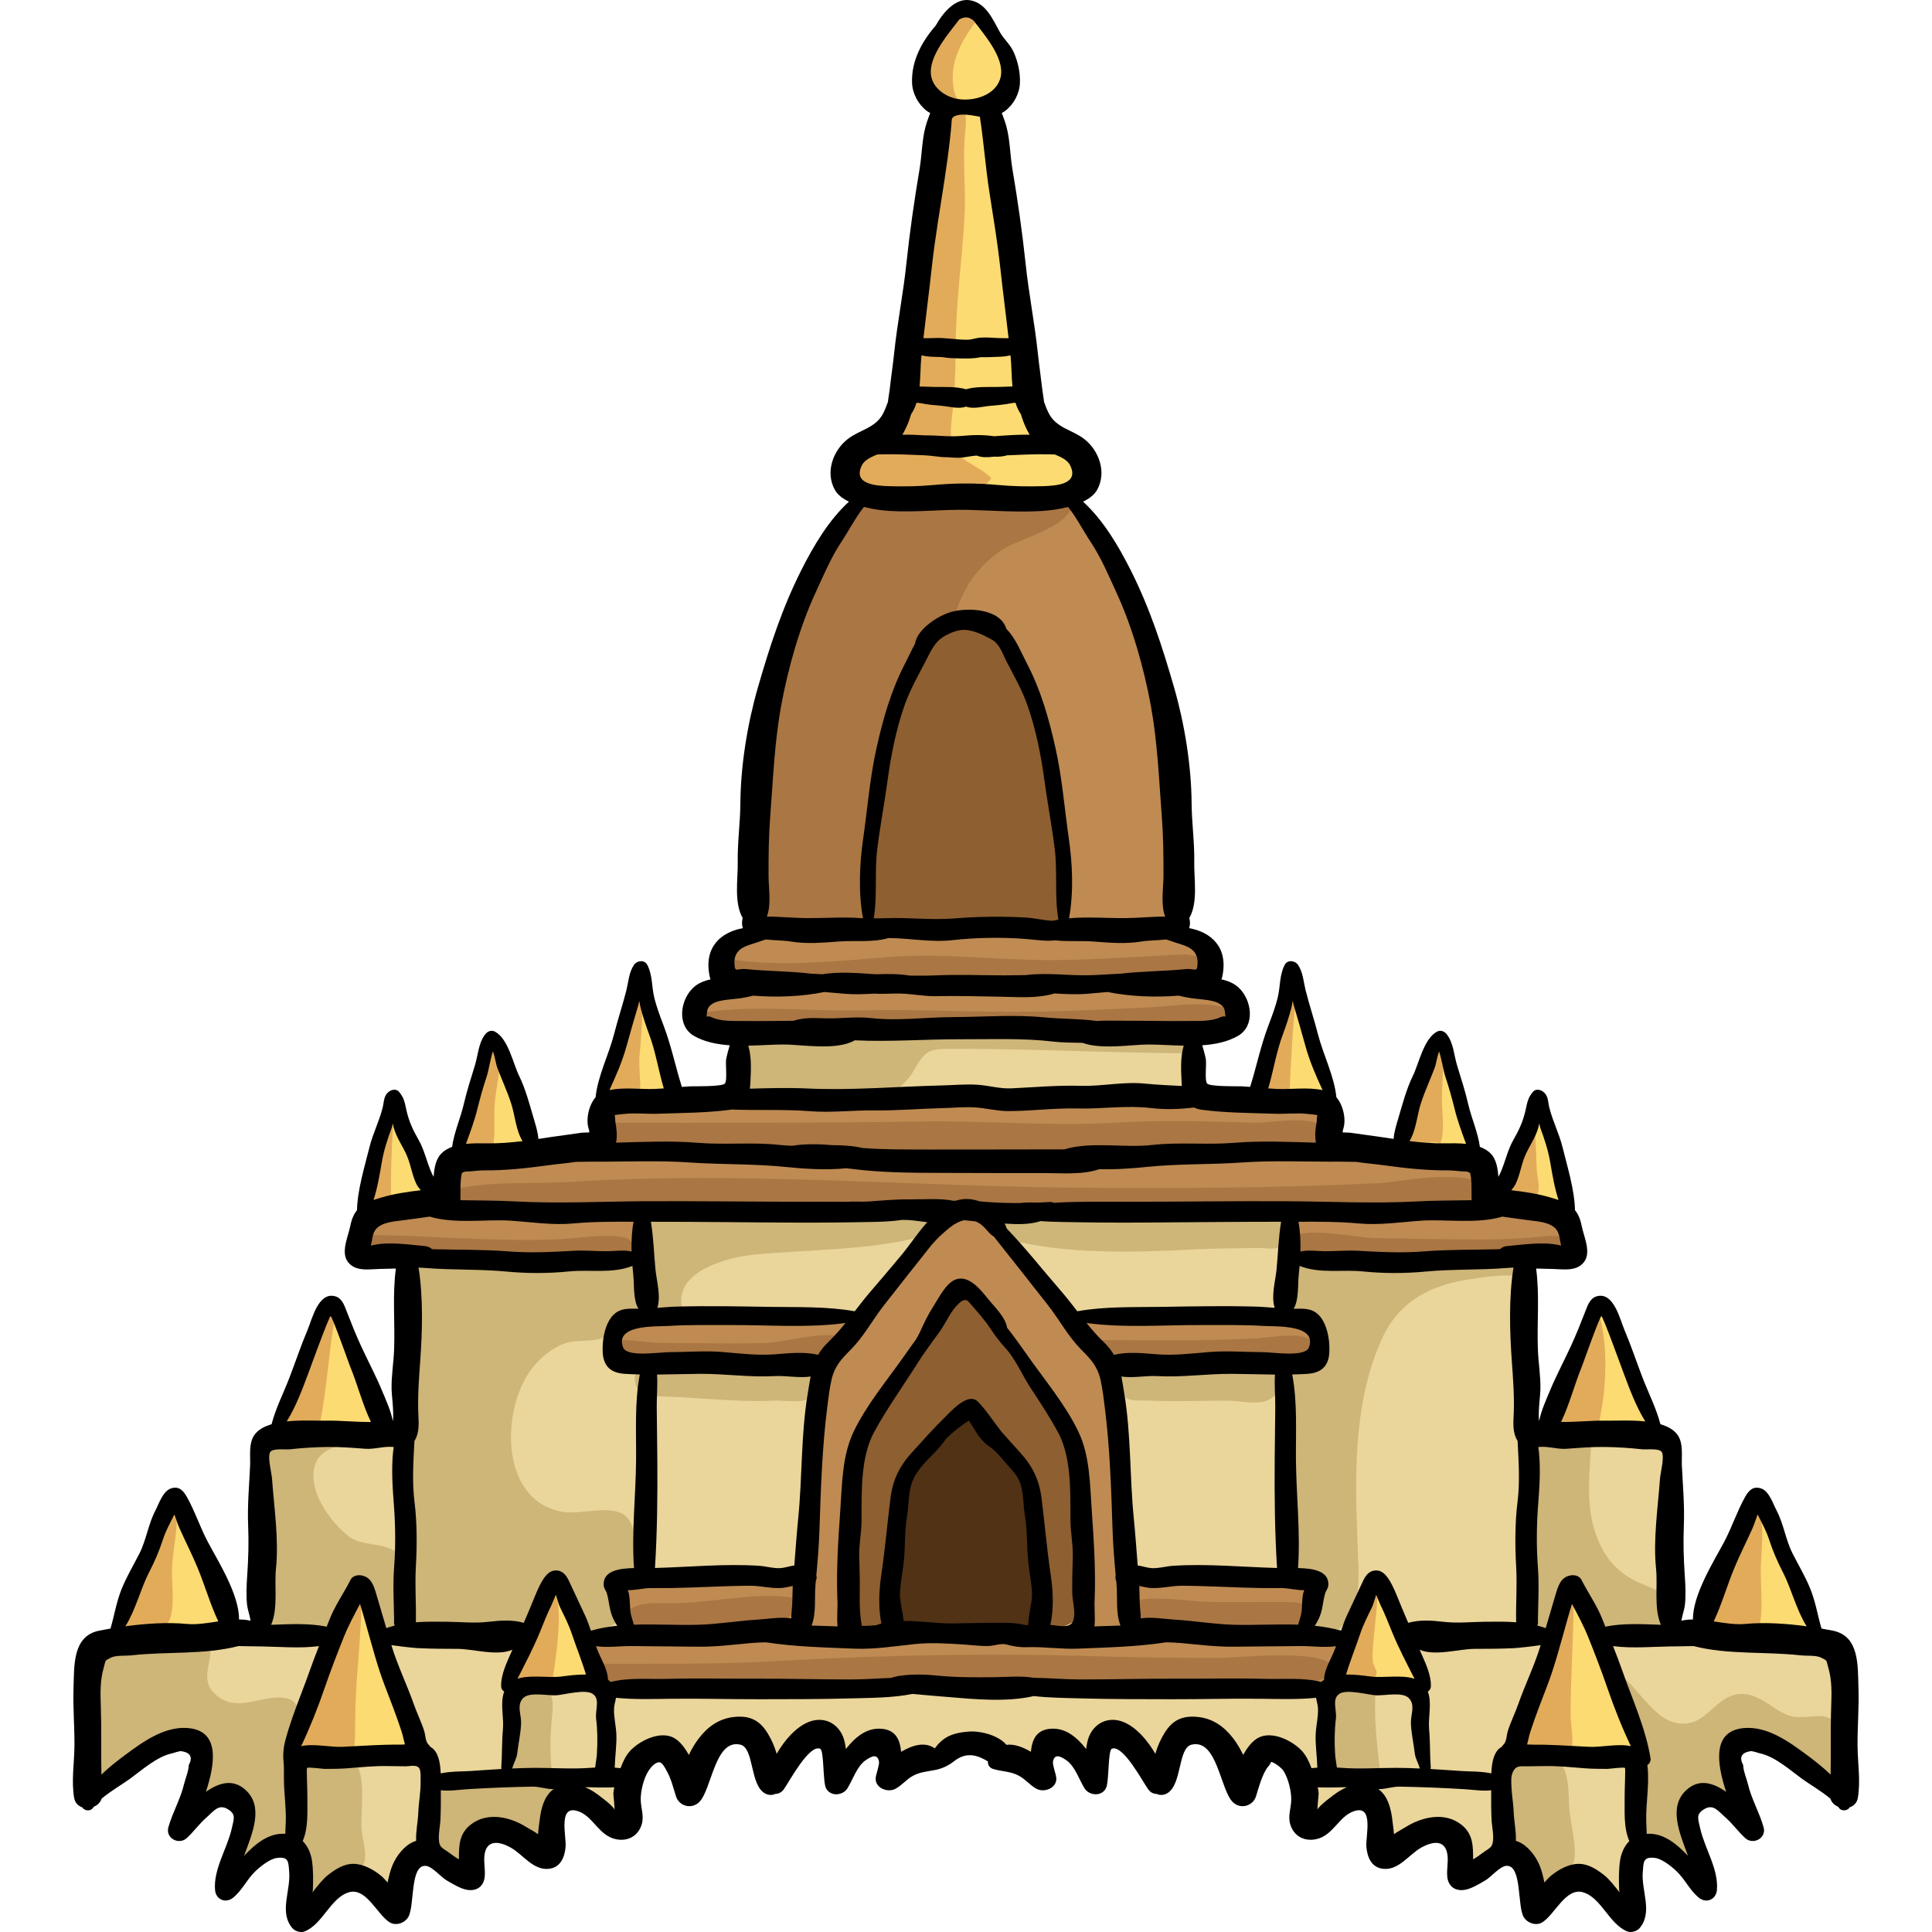 <?xml version="1.0" encoding="iso-8859-1"?>
<!-- Generator: Adobe Illustrator 19.0.0, SVG Export Plug-In . SVG Version: 6.00 Build 0)  -->
<svg version="1.1" id="Layer_1" xmlns="http://www.w3.org/2000/svg" xmlns:xlink="http://www.w3.org/1999/xlink" x="0px" y="0px"
	 viewBox="0 0 511.994 511.994" style="enable-background:new 0 0 511.994 511.994;" xml:space="preserve">
<path style="fill:#EAD59B;" d="M258.153,4.064c0.605,0.371,1.156,0.859,1.665,1.356c2.717,2.654,4.93,5.891,6.248,9.462
	c1.621,4.393,0.504,6.744-0.488,11.102c-2.814,12.358,1.256,23.251,2.934,35.306c1.833,13.175,3.807,26.331,5.72,39.494
	c0.448,3.083,0.847,6.245,1.88,9.154c2.225,6.264,15.29,10.747,11.893,18.587c-0.602,1.389-1.461,2.707-1.662,4.208
	c-0.129,0.971,0.028,1.957,0.247,2.911c1.782,7.789,8.3,11.289,11.66,18.176c6.654,13.637,11.397,28.186,13.969,43.142
	c1.26,7.327,2.006,14.74,2.253,22.171c0.257,7.758-0.679,15.269-1.51,22.998c-0.249,2.322-0.342,5.058,1.456,6.549
	c1.631,1.352,4.371,1.202,5.476,3.01c1.495,2.445-1.535,5.895-0.034,8.336c1.231,2,4.092,1.628,5.571,3.26
	c1.272,1.404,2.328,5.118,1.228,6.798c-0.846,1.292-2.316,2.019-3.753,2.584c-1.437,0.565-2.952,1.053-4.121,2.064
	c-1.442,1.246-2.174,3.158-2.372,5.053c-0.199,1.896,0.081,3.804,0.36,5.69c0.248,1.679,0.557,3.484,1.762,4.68
	c1.423,1.414,3.641,1.547,5.647,1.593c3.151,0.074,6.7-0.008,8.88-2.285c2.53-2.642,2.694-8.223,3.553-11.678
	c1.171-4.709,2.204-9.454,3.09-14.224c0.223-1.205,0.906-2.757,2.108-2.515c0.852,0.172,1.212,1.168,1.42,2.012
	c1.671,6.768,3.673,12.942,6.006,19.447c1.218,3.395,2.436,6.791,3.654,10.186c0.391,1.091,2.426,8.96,3.278,9.137
	c4.689,0.972,13.24,5.165,15.457-0.434c2.827-7.139,4.425-15.058,6.591-22.428c0.341-1.159,1.014-2.568,2.22-2.495
	c1.079,0.065,1.637,1.288,1.964,2.319c3.806,12.027,7.974,23.919,11.852,35.911c0.301,0.931,0.697,1.969,1.6,2.344
	c0.997,0.414,2.175-0.233,2.74-1.152c0.564-0.919,0.676-2.036,0.806-3.107c0.733-5.99,2.543-11.847,5.315-17.207
	c0.358-0.692,0.75-1.397,1.368-1.872c0.618-0.474,1.526-0.658,2.181-0.235c0.591,0.382,0.818,1.12,1.004,1.799
	c3.224,11.828,6.104,23.325,7.13,35.586c0.059,0.705,0.106,1.464-0.259,2.071c-0.482,0.8-1.523,1.064-2.456,1.064
	c-1.411-0.001-2.789-0.436-4.198-0.527c-1.409-0.089-2.991,0.269-3.774,1.443c-0.554,0.83-0.595,1.889-0.595,2.886
	c0.001,4.259,0.926,8.368,0.82,12.603c-0.224,8.952-1.596,17.722-1.07,26.757c0.072,1.229,0.387,2.747,1.577,3.062
	c1.312,0.348,2.355-1.078,2.949-2.298c4.146-8.518,7.669-17.432,11.137-26.209c0.773-1.958,2.066-4.271,4.168-4.16
	c1.808,0.095,2.924,1.971,3.623,3.64c1.629,3.884,2.067,8.109,3.548,11.969c0.972,2.533,2.814,4.865,3.937,7.373
	c2.815,6.284,5.107,12.807,6.717,19.504c3.303,13.732,2.333,26.509,1.352,40.343c-0.056,0.79-0.09,1.658,0.389,2.288
	c0.548,0.719,1.623,0.864,2.473,0.554c0.85-0.31,1.516-0.978,2.104-1.665c3.172-3.704,5.741-9.152,8.046-13.5
	c3.028-5.712,6.052-11.427,9.06-17.15c3.055,5.135,5.118,8.107,6.673,11.327c2.718,5.632,3.772,12.778,7.911,16.882
	c11.863,11.765,12.225,28.574,7.812,43.677c-0.147,0.505-0.317,1.044-0.732,1.367c-0.934,0.726-2.245-0.112-3.127-0.899
	c-3.818-3.402-7.941-6.464-12.302-9.137c-2.107-1.292-4.364-2.522-6.83-2.695c-2.466-0.173-5.189,0.995-6.091,3.297
	c-0.729,1.859-0.148,3.945,0.404,5.865c0.552,1.919,1.058,4.046,0.203,5.852c-1.963,4.146-7.113,0.051-10.13,0.959
	c-1.819,0.548-2.938,2.505-3.036,4.403c-0.098,1.898,0.631,3.739,1.478,5.439c0.716,1.435,1.541,2.868,1.735,4.459
	c0.194,1.592-0.444,3.422-1.92,4.049c-2.033,0.864-4.198-0.92-5.464-2.73c-1.266-1.81-2.53-3.998-4.701-4.405
	c-1.984-0.371-3.975,1.045-4.847,2.865c-0.872,1.821-0.85,3.936-0.629,5.942c0.23,2.087,0.652,4.242,0.034,6.249
	c-0.618,2.006-2.749,3.748-4.735,3.065c-2.326-0.799-2.616-3.885-3.719-6.083c-1.082-2.159-3.32-3.695-5.725-3.93
	c-2.405-0.234-4.896,0.84-6.376,2.75c-0.872,1.126-1.397,2.494-2.311,3.587s-2.458,1.886-3.755,1.299
	c-1.03-0.467-1.55-1.65-1.668-2.775c-0.177-1.709,0.363-3.4,0.563-5.107s-0.052-3.661-1.4-4.726
	c-1.635-1.293-4.076-0.666-5.841,0.441c-1.766,1.107-3.321,2.651-5.33,3.211c-4.468,1.245-5.395-4.122-7.201-6.882
	c-2.707-4.135-8.249-5.707-12.255-2.204c-1.249,1.093-2.139,2.557-3.435,3.594c-1.295,1.037-3.299,1.535-4.565,0.462
	c-0.936-0.793-1.139-2.163-1.033-3.385c0.169-1.949,0.947-3.797,1.215-5.734c0.268-1.938-0.129-4.185-1.748-5.284
	c-1.562-1.061-3.739-0.668-5.342,0.329c-1.604,0.995-2.821,2.492-4.207,3.773c-1.387,1.281-3.105,2.406-4.993,2.356
	c-3.112-0.08-4.294-4.148-4.507-6.724c-0.197-2.398,0.08-4.836-0.366-7.201s-1.856-4.776-4.17-5.437
	c-1.589-0.454-3.335,0.013-4.719,0.918c-1.383,0.905-2.455,2.208-3.424,3.547c-0.57,0.787-1.134,1.617-1.953,2.14
	c-3.022,1.931-3.82-2.368-4.821-4.265c-1.213-2.298-2.83-4.705-5.162-5.972c-2.671-1.451-6.359-1.278-8.404,0.971
	c-1.419,1.56-1.837,3.762-2.807,5.634c-0.97,1.872-3.096,3.568-5.042,2.757c-2.415-1.007-2.107-4.511-3.345-6.815
	c-1.608-2.993-6.546-3.299-8.511-0.528c-1.106,1.561-1.581,3.95-3.452,4.347c-2.717,0.577-4.035-3.763-6.761-4.299
	c-2.123-0.417-3.841,1.607-5.154,3.326c-3.922,5.136-8.851,1.429-13.754-0.075c-7.582-2.326-15.496,1.388-22.688,3.561
	c-1.086,0.328-2.254,0.657-3.335,0.314c-1.307-0.415-2.151-1.748-2.388-3.098c-0.237-1.35,0.021-2.733,0.28-4.079
	c-4.222,0.12-8.308,2.528-10.459,6.162c-0.518,0.877-1.1,1.937-2.114,2.031c-1.399,0.128-2.138-1.717-1.898-3.102
	c0.24-1.383,0.98-2.744,0.685-4.117c-0.341-1.58-2.046-2.597-3.661-2.57s-3.11,0.89-4.333,1.945
	c-3.298,2.845-8.705,9.548-10.932,2.532c-1.507-4.743-5.606-7.712-10.325-4.096c-2.644,2.026-3.981,5.289-5.108,8.424
	c-0.394,1.095-0.81,2.246-1.685,3.015c-0.876,0.767-2.367,0.967-3.146,0.102c-0.857-0.952-0.387-2.438-0.481-3.716
	c-0.17-2.336-2.539-4.115-4.88-4.126c-2.342-0.012-4.511,1.417-5.935,3.277c-3.501,4.57-0.516,8.853-2.867,13.512
	c-0.947,1.877-3.172,3.323-5.141,2.587c-1.998-0.746-2.69-3.165-4.059-4.8c-1.594-1.903-4.354-2.736-6.736-2.034
	c-2.381,0.702-4.247,2.899-4.554,5.363c-0.274,2.195,0.579,4.527-0.234,6.584c-0.621,1.571-2.24,2.695-3.929,2.727
	c-2.101,0.04-6.035-2.85-7.837-4.065c-1.902-1.282-4.38-2.374-6.405-1.298c-2.154,1.146-2.52,4.002-2.897,6.412
	c-0.378,2.411-1.604,5.284-4.042,5.39c-3.39,0.147-4.606-5.049-7.889-5.908c-2.912-0.762-5.405,2.326-6.25,5.215
	c-0.845,2.89-1.08,6.213-3.273,8.275c-1.108-5.312-7.611-8.732-12.616-6.636c-4.987,2.089-12.009,9.174-12.607-0.811
	c-0.088-1.477,0.105-2.965-0.034-4.439c-0.139-1.474-0.68-3.011-1.889-3.867c-1.899-1.345-4.557-0.494-6.542,0.722
	c-2.327,1.426-4.378,3.3-6.006,5.492c-0.507,0.683-1.286,1.49-2.052,1.122c-0.724-0.348-0.649-1.389-0.46-2.171
	c1.622-6.698,5.438-15.219-3.989-17.224c-7.237-1.54-1.627-10.451-7.066-13.455c-9.727-3.023-14.673,7.718-23.199,8.402
	c-2.091,0.168-5.395-20.499-5.449-22.346c-0.121-4.15,0.773-8.46,3.283-11.768c1.383-1.824,3.2-3.278,4.628-5.068
	c2.184-2.74,3.354-6.129,4.485-9.446c2.153-6.314,4.305-12.627,6.458-18.941c0.48-1.408,0.986-2.861,2-3.948
	c1.014-1.088,2.686-1.711,4.028-1.072c1.026,0.489,1.618,1.562,2.144,2.569c2.394,4.582,5.603,9.086,7.579,13.772
	c2.051,4.862,3.185,10.08,4.64,15.135c0.276,0.959,0.621,2.01,1.482,2.514c0.96,0.562,2.251,0.193,3.051-0.579
	c0.8-0.772,1.211-1.856,1.542-2.917c2.084-6.67,1.926-14.551,1.789-21.484c-0.066-3.303,0.819-6.288,0.786-9.487
	c-0.035-3.441-1.062-6.807-0.65-10.266c0.279-2.328,1.172-4.533,2.057-6.705c3.83-9.402,7.66-18.805,11.492-28.207
	c1.176-2.889,2.952-6.235,6.064-6.445c2.489,5.524,4.671,11.398,7.661,16.66c2.512,4.42,3.708,9.3,5.485,14.109
	c0.313,0.846,0.749,1.806,1.625,2.017c0.749,0.18,1.53-0.313,1.929-0.971c0.398-0.659,0.501-1.45,0.586-2.215
	c1.406-12.534,1.848-24.917,2.116-37.544c0.051-2.359-0.723-5.134-2.948-5.915c-2.154-0.757-4.513,0.765-6.765,0.387
	c-2.184-0.368-3.723-2.499-4.119-4.676c-0.396-2.178,0.107-4.408,0.608-6.565c1.275-5.492,2.55-10.983,3.826-16.475
	c1.153-4.967,2.581-10.364,6.701-13.367c1.119,8.402,5.545,14.966,9.251,22.404c0.135,0.27,0.276,0.55,0.511,0.742
	c0.633,0.516,1.651,0.12,2.098-0.564c0.448-0.684,0.502-1.541,0.619-2.349c0.677-4.666,3.938-8.321,4.801-13.083
	c1.236-6.835,3.14-13.595,5.41-20.155c0.349-1.01,0.817-2.13,1.815-2.509c0.931-0.354,2.014,0.11,2.675,0.856
	c0.662,0.745,0.993,1.718,1.309,2.662c2.044,6.107,3.505,17.201,8.978,21.306c1.759,1.319,9.654,0.956,11.942,0.3
	c4.36-1.248,3.739-5.202,4.34-9.072c1.812-11.644,5.583-22.983,11.123-33.385c3.238,8.889,4.273,19.86,9.626,27.725
	c2.428,3.568,9.818,4.518,12.492,0.979c3.056-4.042,4.054-11.584-1.276-14.194c-2.291-1.122-4.225-0.68-5.561-3.334
	c-1.248-2.476-0.668-5.635,1.303-7.566c1.307-1.281,3.212-2.107,3.835-3.828c0.592-1.636-0.224-3.448-0.039-5.178
	c0.199-1.853,1.518-3.388,2.93-4.607c3.759-3.246,5.886-6.097,6.283-11.144c0.492-6.258-0.429-12.499-0.338-18.758
	c0.395-27.225,7.806-52.491,21.71-75.819c3.204-5.377,7.022-9.887,4.239-17.133c-0.824-2.146,2.55-7.155,5.255-9.153
	c6.33-4.678,8.491-11.041,9.455-18.148c2.841-20.944,5.667-41.892,8.161-62.878c1.024-8.616-6.251-16.879-2.291-25.357
	c1.267-2.711,3.56-4.798,5.945-6.606c1.321-1.003,2.857-1.989,4.504-1.793C257.043,3.497,257.618,3.736,258.153,4.064z"/>
<g>
	<path style="fill:#BF8B52;" d="M116.538,317.217c-6.073-0.267-17.323,2.824-20.875,7.854c-6.569,9.302,9.561,7.746,14.972,7.963
		c12.665,0.507,25.486,1.536,38.132,1.033c4.821-0.192,9.848,0.188,14.624-0.222c3.763-0.323,5.241-0.823,5.893-5.05
		c0.652-4.225-1.474-5.906,3.948-6.721c5.847-0.88,12.532,0.275,18.359,0.505c12.017,0.475,23.861,0.088,35.86-0.465
		c8.581-0.395,16.481,0.789,24.883-1.005c8.851-1.89,19.161-1.044,28.203-1.054c7.646-0.008,15.249,0.417,22.884,0.405
		c6.989-0.011,13.961,0.282,20.933,0.609c4.068,0.19,11.104-1.389,14.798,0.508c3.206,1.647,2.448,3.525,2.888,6.832
		c0.48,3.605-0.237,2.866,2.787,4.207c6.355,2.818,17.043,0.264,23.78-0.079c12.371-0.631,24.755-1.415,37.138-1.118
		c5.688,0.136,15.802-1.508,8.086-8.288c-4.21-3.699-9.56-2.842-14.812-3.99c-7.683-1.681-3.991-4.862-7.181-10.059
		c-4.215-6.867-21.362-6.437-28.213-6.097c-6.257,0.31-7.742,0.483-9.731-5.057c-1.557-4.336-3.57-5.737-8.37-6.669
		c-6.907-1.341-14.277,0.014-21.251-0.001c-9.963-0.022-20.099-0.07-30.058,0.384c-10.944,0.5-21.86-1.22-32.833-0.805
		c-11.816,0.447-23.724,1.664-35.541,1.637c-19.639-0.045-40.29-2.581-59.602,1.318c-5.686,1.148-3.786,1.488-5.081,6.182
		c-1.381,5.003-4.581,4.92-8.688,4.728c-5.95-0.277-12.044,0.275-17.982,0.762c-4.021,0.33-12.516-0.859-15.541,2.809
		C117.316,310.248,118.987,321.448,116.538,317.217z"/>
	<path style="fill:#BF8B52;" d="M254.037,271.897c13.888-0.429,27.772-0.839,41.671-0.541c6.461,0.139,12.893,0.006,19.371,0.346
		c3.045,0.16,6.835,0.905,9.52-0.702c6.55-3.92,0.043-9.336-4.72-10.335c0.263-3.058,0.53-5.318-1.288-7.846
		c-1.724-2.399-5.038-3.364-6.124-6.338c-0.678-1.858-0.393-5.183-0.356-7.102c0.128-6.71,1.604-12.867,0.89-19.619
		c-1.602-15.126-1.738-30.634-5.523-45.455c-2.311-9.05-5.446-16.066-10.724-23.776c-3.454-5.044-6.633-15.319-12.156-18.257
		c-6.02-3.201-18.016-0.975-24.808-0.656c-7.398,0.348-14.786,0.355-22.208,0.584c-4.117,0.127-9.04,0.496-12.444,3.052
		c-2.667,2.003-3.307,5.105-4.585,8.185c-2.26,5.446-4.751,10.887-7.159,16.302c-4.848,10.904-10.337,23.423-10.679,35.521
		c-0.369,13.054-1.125,25.939-1.564,39.007c-0.15,4.467-0.638,7.998-3.442,11.466c-1.61,1.991-6.231,4.393-6.711,7.023
		c-0.536,2.937,2.329,2.636,2.526,4.943c0.346,4.05-8.017,3.806-8.451,8.004c-0.756,7.301,13.76,6.434,17.586,6.589
		C219.821,272.985,236.933,272.426,254.037,271.897z"/>
</g>
<g>
	<path style="fill:#FCDB72;" d="M253.623,2.894c-5.316,4.122-12.634,14.509-8.212,21.517c1.629,2.582,4.986,2.649,5.786,5.49
		c1.037,3.682-2.787,12.463-3.352,16.353c-0.94,6.479-0.686,13.094-1.637,19.624c-1.132,7.775-3.498,15.316-4.651,23.09
		c-1.249,8.421-0.467,17.967-6.995,24.277c-4.661,4.505-15.274,9.525-6.196,16.079c5.972,4.312,17.626,3.561,24.821,2.55
		c6.709-0.943,13.365-0.476,20.088-1.109c4.162-0.391,13.082-0.197,14.822-4.058c2.715-6.029-4.183-10.012-7.592-13.361
		c-11.446-11.243-9.854-30.197-11.975-44.95c-1.317-9.161-2.718-18.31-4.045-27.475c-0.899-6.21-2.979-9.842,0.913-15.039
		c3.466-4.627,2.628-8.353-0.175-13.489C263.556,9.339,258.821-1.182,253.623,2.894z"/>
	<path style="fill:#FCDB72;" d="M129.517,277.876c-2.876,3.286-4.049,12.708-5.513,17.647c-1.019,3.433-3.139,7.424-2.536,11.088
		c4.316-0.156,8.916-0.829,13.322-1.165c4.044-0.309,6.113,0.333,5.679-4.633c-0.47-5.39-3.603-10.325-5.172-15.319
		c-1.04-3.312-2.166-5.898-4.137-8.803C130.279,277.2,129.164,278.362,129.517,277.876z"/>
	<path style="fill:#FCDB72;" d="M103.965,293.288c-1.945,4.923-4.076,9.83-5.373,15.006c-0.527,2.1-3.183,9.371-1.896,11.558
		c1.587,2.698,13.24-1.656,16.606-2.28C116.603,310.463,107.348,300.66,103.965,293.288z"/>
	<path style="fill:#FCDB72;" d="M168.046,262.059c-4.204,8.659-5.432,19.266-8.071,28.42c3.768,1.082,17.784,3.432,18.635-1.87
		c0.563-3.502-2.822-9.737-3.827-13.264C173.253,269.969,171.345,264.79,168.046,262.059z"/>
	<path style="fill:#FCDB72;" d="M86.93,347.636c-3.556,6.43-6.283,13.59-9.371,20.342c-0.824,1.801-4.994,8.91-4.043,11.105
		c1.822,4.208,12.785,1.151,15.951,0.979c3.802-0.207,7.812,0.831,11.162,0.783c1.098-6.652-3.734-14.132-5.785-20.269
		C93.413,356.291,91.212,351.216,86.93,347.636z"/>
	<path style="fill:#FCDB72;" d="M44.345,398.738c-0.409,5.97-4.813,13.716-7.133,19.4c-2.056,5.038-3.936,11.251-6.617,15.804
		c3.809,1.124,11.064,1.132,15.279,0.862c3.394-0.219,12.888,0.29,14.735-2.811c-2.121-7.04-4.928-14.74-7.725-21.786
		C51.526,406.788,48.576,393.575,44.345,398.738z"/>
	<path style="fill:#FCDB72;" d="M93.826,421.451c-7.755,12.429-11.638,28.416-16.566,42.161c1.433-0.467,3.85,0.523,5.606,0.81
		c3.455,0.564,7.121,0.897,10.677,0.832c3.935-0.072,15.683,1.892,16.924-1.811c0.793-2.366-2.474-7.454-3.268-9.637
		c-1.56-4.283-2.481-8.766-4.045-13.055C100.97,434.764,96.814,427.907,93.826,421.451z"/>
	<path style="fill:#FCDB72;" d="M146.957,419.829c-3.489,5.131-4.955,11.559-8.021,16.883c-1.221,2.121-5.369,6.384-3.76,8.891
		c1.175,1.831,9.686,1.314,11.691,1.399c4.103,0.174,7.857-0.357,11.792-0.871c1.326-3.976-2.923-10.394-4.719-14.065
		C151.623,427.328,149.414,424.489,146.957,419.829z"/>
	<path style="fill:#FCDB72;" d="M382.233,277.876c2.876,3.286,4.049,12.708,5.513,17.647c1.019,3.433,3.139,7.424,2.536,11.088
		c-4.316-0.156-8.916-0.829-13.322-1.165c-4.044-0.309-6.113,0.333-5.679-4.633c0.47-5.39,3.603-10.325,5.172-15.319
		c1.04-3.312,2.166-5.898,4.137-8.803C381.47,277.2,382.585,278.362,382.233,277.876z"/>
	<path style="fill:#FCDB72;" d="M407.784,293.288c1.945,4.923,4.077,9.83,5.373,15.006c0.527,2.1,3.183,9.371,1.896,11.558
		c-1.585,2.698-13.24-1.656-16.606-2.28C395.146,310.463,404.401,300.66,407.784,293.288z"/>
	<path style="fill:#FCDB72;" d="M343.703,262.059c4.204,8.659,5.432,19.266,8.071,28.42c-3.768,1.082-17.784,3.432-18.635-1.87
		c-0.563-3.502,2.822-9.737,3.827-13.264C338.496,269.969,340.404,264.79,343.703,262.059z"/>
	<path style="fill:#FCDB72;" d="M424.819,347.636c3.556,6.43,6.283,13.59,9.371,20.342c0.824,1.801,4.994,8.91,4.043,11.105
		c-1.822,4.208-12.785,1.151-15.951,0.979c-3.802-0.207-7.812,0.831-11.162,0.783c-1.098-6.652,3.734-14.132,5.785-20.269
		C418.336,356.291,420.537,351.216,424.819,347.636z"/>
	<path style="fill:#FCDB72;" d="M467.404,398.738c0.409,5.97,4.813,13.716,7.133,19.4c2.056,5.038,3.936,11.251,6.617,15.804
		c-3.809,1.124-11.064,1.132-15.279,0.862c-3.394-0.219-12.888,0.29-14.735-2.811c2.121-7.04,4.928-14.74,7.725-21.786
		C460.224,406.788,463.173,393.575,467.404,398.738z"/>
	<path style="fill:#FCDB72;" d="M417.923,421.451c7.755,12.429,11.638,28.416,16.566,42.161c-1.433-0.467-3.85,0.523-5.606,0.81
		c-3.455,0.564-7.121,0.897-10.677,0.832c-3.935-0.072-15.683,1.892-16.924-1.811c-0.793-2.366,2.474-7.454,3.268-9.637
		c1.56-4.283,2.481-8.766,4.045-13.055C410.78,434.764,414.935,427.907,417.923,421.451z"/>
	<path style="fill:#FCDB72;" d="M364.793,419.829c3.489,5.131,4.955,11.559,8.021,16.883c1.221,2.121,5.369,6.384,3.76,8.891
		c-1.175,1.831-9.686,1.314-11.691,1.399c-4.103,0.174-7.857-0.357-11.792-0.871c-1.326-3.976,2.923-10.394,4.719-14.065
		C360.126,427.328,362.336,424.489,364.793,419.829z"/>
</g>
<path style="fill:#BF8B52;" d="M237.806,335.874c-6.2,4.421-6.332,11.678-14.602,12.956c-6.284,0.971-11.567,0.423-17.826,0.113
	c-6.459-0.32-13.221-0.435-19.69-0.112c-5.364,0.268-11.372-0.196-16.422,1.744c-1.962,0.753-5.93,2.43-6.713,4.545
	c-1.951,5.271,5.456,4.861,8.67,5.09c7.612,0.543,15.167,0.791,22.802,1.194c7.299,0.385,15.07-0.255,22.245,0.893
	c-3.076,8.607-0.759,19.8-1.583,28.914c-0.749,8.28-1.401,16.568-1.929,24.866c-0.221,3.474-1.942,15.026,1.082,17.661
	c1.726,1.504,10.169,0.645,12.566,0.65c-0.36-8.421-1.963-16.673-1.984-25.136c-0.031-12.216,1.107-24.687,6.88-35.683
	c5.157-9.824,12.587-19.949,19.496-28.555c7.641-9.519,13.848,6.389,17.449,11.962c5.236,8.105,12.552,15.547,16.774,24.105
	c2.466,5,2.655,7.185,1.691,12.621c-2.181,12.305-1.568,25.775-0.994,38.281c0.04,0.878,12.078-0.957,13.249-0.565
	c1.329-2.079-0.073-6-0.284-8.444c-1.232-14.172,0.753-28.256-1.966-42.396c-0.604-3.139-4.058-12.908-1.842-15.935
	c1.49-2.034,5.806-1.965,8.058-2.392c8.313-1.573,17.551-0.46,26.076-0.925c3.952-0.216,24.549,0.818,20.605-9.275
	c-2.703-6.917-25.821-3.602-31.036-3.603c-10.626-0.002-22.883,1.011-33.359-0.803c-7.531-1.305-12.458-10.374-16.599-16.333
	c-3.273-4.711-6.398-12.67-13.788-11.487C246.771,321.112,242.781,329.592,237.806,335.874z"/>
<path style="fill:#8E5F30;" d="M236.236,431.725c-1.837,0.11-3.724,0.32-5.731,0.676c-7.523,1.334-4.883-5.301-4.957-10.94
	c-0.122-9.312-1.935-17.662-0.514-27.05c1.45-9.588,4.359-17.2,9.78-25.34c3.441-5.169,7.1-10.193,10.883-15.118
	c2.928-3.81,3.901-9.09,8.609-11.409c1.929-0.95,1.853-0.747,3.402,0.492c7.887,6.312,12.489,15.637,18.222,23.742
	c4.001,5.655,6.116,10.803,7.717,17.367c2.466,10.112,2.336,21.156,2.849,31.821c0.181,3.767,1.255,9.849-1.269,13.002
	c-1.132,1.414-4.036,2.412-5.695,2.66c-4.803,0.716-10.01,0.663-14.847,0.465c-5.122-0.209-10.123,0.11-15.226-0.119
	C244.716,431.762,240.62,431.462,236.236,431.725z"/>
<path style="fill:#513215;" d="M255.654,374.854c-2.537,1.032-5.047,4.034-7.039,5.873c-2.318,2.141-5.27,4.297-7.058,6.933
	c-1.548,2.284-1.808,5.668-2.345,8.333c-0.864,4.282-1.365,8.588-2.057,12.895c-0.663,4.122-1.072,8.347-1.363,12.511
	c-0.174,2.486-1.118,6.32-0.362,8.79c0.511,1.67,0.657,1.711,2.713,1.936c3.735,0.407,7.504,1.038,11.272,0.963
	c6.687-0.135,13.321-0.343,20-0.481c3.01-0.061,7.059,0.618,8.305-2.783c1.067-2.912-0.59-7.637-0.894-10.629
	c-0.306-3.016-0.911-5.98-1.066-8.998c-0.289-5.61,0.438-11.923-1.577-17.261c-0.574-1.52-0.907-2.038-2.19-3.207
	c-2.791-2.548-5.11-5.277-7.571-8.135c-1.482-1.721-3.609-5.618-5.598-6.689C257.154,374.005,256.221,374.918,255.654,374.854z"/>
<path style="fill:#BF8B52;" d="M163.543,419.363c1.017,3.151,1.571,6.677,1.992,10.038c0.589,4.699,0.42,4.163-3.571,4.359
	c-2.91,0.142-5.898-0.749-5.766,2.841c0.103,2.822,3.529,6.453,4.278,9.344c25.043-0.759,50.409,3.388,75.739,1.826
	c19.17-1.182,38.331,2.167,57.509,0.691c15.308-1.178,31.918-4.421,47.167-2.165c3.058,0.452,7.067,1.596,9.522-0.078
	c3.091-2.107,3.776-8.483,5.533-11.585c-2.486-2.678-9.098,0.657-11.231-2.167c-2.359-3.124,5.639-10.122,1.424-13.025
	c-1.629-1.122-8.373-0.771-10.528-0.872c-4.629-0.216-9.172-0.604-13.806-0.863c-6.108-0.341-16.302-2.58-21.887,0.806
	c0.595,2.841,2.382,12.585-0.235,14.149c-1.321,0.789-9.582,0.43-11.55,0.715c-5.241,0.758-10.419,0.601-15.675,0.28
	c-12.754-0.778-25.233-1.114-38.012-0.277c-8.155,0.534-17.542,0.276-25.405,1.591c1.127-2.922,4.474-14.128,2.104-16.591
	c-3.472-3.608-15.667,0.22-20.209,0.207C183.67,418.567,176.657,417.377,163.543,419.363z"/>
<g>
	<path style="fill:#CEB578;" d="M170.203,337.094c1.16,1.9,1.785,6.111,0.39,8.216c-1.716,2.589-5.333,1.872-7.249,3.972
		c-2.101,2.304-0.308,4.271-4.071,5.439c-3.388,1.052-6.942,0.06-10.495,1.638c-4.027,1.789-7.519,5.243-9.647,9.135
		c-6.334,11.591-5.545,32.628,10.092,35.18c4.876,0.796,13.404-2.309,16.952,1.451c2.016,2.138,2.687,7.884,2.475,10.734
		c-0.423,5.702-3.701,2.628-6.106,5.738c-1.851,2.394,0.819,8.541,0.538,11.665c-2.883,1.462-6.248,2.519-8.882,4.346
		c-0.001-4.313-3.608-13.845-7.918-15.695c-4.431,3.058-4.377,13.287-9.772,15.742c-2.113,0.961-10.856-1.328-13.495-1.641
		c-4.252-0.504-10.741-0.55-14.683-1.856c1.689-5.995,0.732-14.42,0.758-20.629c0.029-7.139-0.314-14.243-0.403-21.35
		c-0.201-16.009,1.842-32.015-1.089-47.806c-1.654-8.911,6.458-6.316,13.047-6.619c10.421-0.479,20.905-0.423,31.374-0.407
		C156.998,334.359,171.034,330.076,170.203,337.094z"/>
	<path style="fill:#CEB578;" d="M88.717,380.579c-5.152-0.934-13.752-1.639-17.159,3.153c-2.114,2.973-1.105,6.731-1.245,10.307
		c-0.255,6.55-1.074,13.059-1.185,19.619c-0.081,4.794-3.398,18.798,2.355,21.413c0.931,0.423,7.481-1.081,8.741-1.202
		c2.092-0.2,3.683-0.822,5.643-0.069c4.915-2.032,4.404-14.643,10.694-14.664c3.016,3.224,1.589,11.755,5.085,13.955
		c5.905,3.714,4.626-10.613,4.699-12.969c0.079-2.519,0.731-6.652-1.235-8.611c-2.728-2.717-8.998-1.743-12.313-4.095
		c-5.187-3.68-12.19-13.389-8.922-20.148c2.247-4.646,8.56-3.565,10.99-7.101C93.216,379.036,90.693,379.136,88.717,380.579z"/>
	<path style="fill:#CEB578;" d="M25.643,436.209c-0.114,6.566-1.683,13.404-2.056,20.052c-0.232,4.137-2.18,11.151-0.696,15.127
		c1.384,3.709,2.499,1.929,5.866,0.081c5.291-2.903,9.631-5.424,14.366-9.244c2.698-2.178,8.328-4.994,10.354,0.214
		c2.199,5.654-5.935,13.576-5.053,19.581c3.488-2.007,9.037-10.243,14.141-7.447c5.187,2.842-1.504,15.435-1.602,19.576
		c4.51-0.032,10.632-6.446,15.14-5.483c1.074-6.81,0.568-13.78,0.477-20.734c-0.068-5.333,6.244-16.771-0.971-17.941
		c-6.201-1.005-12.739,4.22-18.478-0.914c-5.096-4.56,0.555-10.091-2.168-14.521c-2.79-4.539-10.791-1.719-14.846-1.166
		C35.963,433.956,27.214,432.56,25.643,436.209z"/>
	<path style="fill:#CEB578;" d="M94.907,468.366c1.95,4.655,0.552,12.445,0.94,16.718c0.267,2.948,2.092,8.028-0.27,9.906
		c-0.516,0.41-3.003,0.083-3.715,0.259c-1.642,0.404-4.004,1.601-5.317,2.648c-2.254,1.797-3.063,6.75-4.977,7.987
		c-4.124,2.667-2.928-13.113-3.232-16.204c-0.583-5.922-1.667-12.55-0.586-18.586c0.873-4.881,8.495-7.146,12.707-6.419
		C92.741,465.07,94.106,466.454,94.907,468.366z"/>
	<path style="fill:#CEB578;" d="M116.14,472.643c-1.287,5.634-1.61,12.37-0.725,17.963c2.224,0.699,4.709,2.191,6.915,3.131
		c1.153-2.448,1.799-10.554,5.543-11.319c3.744-0.765,9.204,6.053,13.663,5.12c4.298-0.9,5.645-10.608,5.163-13.954
		c-0.972-6.752-1.084-12.439-0.344-19.464c0.549-5.217-0.853-8.706-6.89-6.959c-5.983,1.732-3.741,7.652-3.736,12.419
		c0.004,2.884,0.007,8.739-2.834,10.502c-1.963,1.218-14.129-2.349-14.728,0.662C118.012,471.521,117.43,472.334,116.14,472.643z"/>
	<path style="fill:#CEB578;" d="M171.77,370.002c11.313,0,22.448,1.721,33.713,1.16c1.806-0.089,7.638,0.766,9.038-0.653
		c1.074-1.091,0.988-5.84,1.48-7.458c-3.689-1.242-7.431-0.658-11.323-0.471c-5.623,0.271-11.102-0.509-16.649-0.77
		c-4.593-0.217-10.042-0.621-14.523,0.143c-1.352,0.23-4.376,0.975-5.062,2.345C167.496,366.189,169.488,370.227,171.77,370.002z"/>
	<path style="fill:#CEB578;" d="M294.783,362.166c1.397,0.818,0.745,3.901,1.547,5.778c1.648,3.861,4.559,3.063,8.36,3.224
		c6.716,0.284,13.459,0.009,20.244,0.009c3.025,0,7.407,0.956,10.204,0.2c3.764-1.017,7.543-6.959,2.957-9.18
		c-3.044-1.475-11.094-0.532-14.404-0.388C316.593,362.118,308.943,362.524,294.783,362.166z"/>
	<path style="fill:#CEB578;" d="M181.173,348.062c-4.034-10.894,11.457-14.905,18.795-15.594c14.079-1.32,29.486-1.124,43.228-4.484
		c7.998-1.956,5.918-8.1-1.737-8.524c-15.675-0.87-31.709,1.106-47.378,0.381c-6.907-0.32-16.889-0.442-23.026,2.816
		c-1.128,5.821-1.529,12.854-0.658,18.758C171.284,347.438,177.305,348.359,181.173,348.062z"/>
	<path style="fill:#CEB578;" d="M267.36,328.474c14.98,3.981,33.177,3.433,48.553,2.655c5.875-0.297,11.813-0.337,17.672-0.411
		c1.852-0.023,4.699,0.67,6.476-0.629c1.194-0.873,2.514-3.083,2.547-4.748c0.063-3.217-1.507-3.113-4.082-3.707
		c-13.141-3.03-26.901,0.018-40.168-0.193c-10.646-0.169-23.427-3.549-33.681-0.339C264.323,325.22,263.644,327.463,267.36,328.474z
		"/>
	<path style="fill:#CEB578;" d="M403.693,338.66c-3.975-1.33-9.666-0.301-13.791,0.286c-10.794,1.534-19.285,5.881-23.85,16.212
		c-7.785,17.623-6.925,37.322-6.216,55.988c0.203,5.362,0.8,12.547-2.077,16.805c-1.308,1.935-2.514,4.237-4.995,4.741
		c-2.737,0.557-4.893-1.962-7.394-1.225c0.685-3.492,4.991-10.37,2.119-13.666c-1.977-2.268-2.857,0.11-5.017-0.751
		c-3.12-1.243-2.544-4.598-2.635-7.562c-0.303-9.936-0.784-19.9-0.785-29.819c0-4.102-0.618-10.736,1.186-14.463
		c1.64-3.386,4.562-1.342,7.42-4.01c2.271-2.12,3.519-8.643,0.825-11.007c-3.526-3.092-7.638,1.69-8.265-4.832
		c-0.208-2.167,0.284-8.553,1.879-10.171c1.675-1.699,2.507-0.668,5.452-0.424c14.437,1.192,28.642-2.413,42.927-2.69
		c2.407-0.047,6.901-0.515,9.207,0.018c2.815,0.65,2.011,1.717,4.486,3.388C404.023,335.976,403.733,336.384,403.693,338.66z"/>
</g>
<path style="fill:#AA7643;" d="M250.202,187.484c0.881-15.437,0.585-31.48,14.88-41.466c5.12-3.576,17.051-5.586,19.306-12.219
	c2.145-6.309-8.044-4.077-11.855-3.956c-6.101,0.194-12.17,1.677-18.273,1.614c-5.439-0.056-10.686-0.716-16.191-0.041
	c-4.988,0.611-10.353,0.604-13.596,4.761c-20.65,26.472-21.08,63.093-25.674,94.773c-0.608,4.191-3.457,12.315,1.647,14.393
	c2.111,0.859,6.22-0.201,8.426-0.389c5.087-0.432,9.997-0.643,15.118-0.698c9.972-0.107,19.863,0.196,29.785,0.166
	c5.115-0.016,10.439,1.161,15.482,0.48c1.04-7.619-7.79-11.151-11.621-16.678C250.056,217.283,249.476,200.222,250.202,187.484z"/>
<path style="fill:#8E5F30;" d="M248.947,165.502c-15.687,13.824-15.716,39.317-17.716,58.852c-0.398,3.89-0.712,7.784-1.088,11.632
	c-0.17,1.749-1.176,5.6-0.199,7.299c1.068,1.857,3.744,2.314,5.892,2.361c5.626,0.122,10.971-0.685,16.757-0.214
	c10.17,0.829,19.891,1.046,29.978-0.471c2.356-6.6,0.335-16.074,0.078-23.112c-0.299-8.154-1.808-16.422-4.305-24.241
	c-2.774-8.687-5.27-18.074-9.416-26.258C264.126,161.87,252.906,164.608,248.947,165.502z"/>
<g>
	<path style="fill:#AA7643;" d="M192.533,254.04c13.301,2.365,29.212,0.69,42.642-0.396c14.408-1.165,28.841,0.787,43.283,0.787
		c9.889,0,19.659-0.751,29.42-1.195c5.335-0.243,9.964-1.247,13.522,3.077c-8.853,4.258-22.93,2.135-32.566,2.42
		c-13.059,0.385-26.121,1.149-39.175,1.595c-15.246,0.521-30.735,0.12-45.925-0.717c-3.523-0.194-10.692,0.46-11.991-3.877
		C192.846,254.982,193.898,254.154,192.533,254.04z"/>
	<path style="fill:#AA7643;" d="M183.131,268.927c14.542-3.039,30.458-0.798,45.228-1.166c13.453-0.336,26.773,0.383,40.226,0.383
		c12.123,0,24.113-0.655,36.173-1.189c4.948-0.22,18.494-2.44,22.203,1.574c-5.051,6.717-22.319,4.253-29.46,3.847
		c-16.422-0.936-32.601-2.233-49.06-1.466c-14.91,0.695-29.926,1.889-44.823,2.327C199.049,273.37,188.637,274.283,183.131,268.927z
		"/>
	<path style="fill:#AA7643;" d="M116.532,315.155c3.734,0.224,7.447-0.803,11.132-1.153c7.883-0.747,15.877-0.303,23.79-0.806
		c44.492-2.831,89.074,1.14,133.623,1.553c26.794,0.248,53.444,0.079,80.23-1.194c5.057-0.24,27.975-4.888,28.228,2.559
		c0.232,6.827-12.326,4.081-16.288,4.15c-16.168,0.281-32.314,0.046-48.455,1.065c-14.803,0.934-29.799,0.752-44.59-0.295
		c-6.555-0.464-13.136-0.467-19.694-0.75c-5.534-0.239-11.126,1.558-16.636,0.981c-4.251-0.445-7.273-2.057-11.725-1.791
		c-12.526,0.745-24.97,2.006-37.537,1.956c-19.862-0.081-39.635-2.738-59.551-1.929C138.008,319.539,115.09,322.641,116.532,315.155
		z"/>
	<path style="fill:#AA7643;" d="M160.409,297.525c27.951,0,55.784,0.126,83.781-0.323c17.071-0.274,34.137,1.347,51.226,0.323
		c12.417-0.744,24.722-0.37,37.139,0.004c3.527,0.106,14.773-2.006,17.387,0.872c5.183,5.706-6.994,6.186-9.171,6.176
		c-13.183-0.055-26.692,0.458-39.841,1.46c-19.134,1.456-37.534,1.442-56.684,0.881c-18.55-0.543-36.936-2.222-55.52-1.964
		c-5.797,0.081-11.638,0.398-17.421,0.798c-2.543,0.175-6.787,1.152-9.208-0.167C157.695,303.19,161.254,302.028,160.409,297.525z"
		/>
	<path style="fill:#AA7643;" d="M96.552,327.299c16.901,0,33.657,1.835,50.524,1.16c5.188-0.207,11.834-1.383,16.868-0.778
		c2.972,0.357,3.466,0.887,4.258,3.849c-3.473,1.741-8.098,1.439-11.894,1.752c-9.73,0.805-19.47,0.568-29.206,0.085
		c-7.287-0.362-14.551-0.59-21.852-0.584c-3.533,0.002-7.387,0.611-9.863-2.244C95.975,330.35,96.415,329.848,96.552,327.299z"/>
	<path style="fill:#AA7643;" d="M160.409,355.898c4.083-1.657,10.453,0.005,14.881,0c9.184-0.011,18.407,0.262,27.587,0.009
		c5.779-0.16,16.774-3.962,22.054-0.909c-3.084,2.657-4.792,5.343-9.036,5.631c-8.081,0.547-16.561-1.433-24.707-1.223
		c-7.807,0.2-16.304,1.773-24.05,1.192C163.445,360.318,161.537,359.424,160.409,355.898z"/>
	<path style="fill:#AA7643;" d="M288.906,355.114c14.698,0,29.44,0.367,44.104-0.429c3.925-0.213,13.147-2.282,15.9,1.607
		c-2.506,3.305-9.118,2.989-12.777,3.152c-8.629,0.387-17.31-0.062-25.94,0.351c-3.687,0.176-10.317,2.567-13.844,1.498
		C293.428,360.409,293.39,357.029,288.906,355.114z"/>
	<path style="fill:#AA7643;" d="M342.187,327.691c5.938-2.492,16.173,0.295,22.466,0.407c9.503,0.169,18.968,0.377,28.471,0.377
		c4.93,0,9.674-0.201,14.498-0.695c2.655-0.271,6.02-0.502,8.558,0.371c-0.078,6.054-9.655,5.033-13.739,5.024
		c-10.988-0.021-22.027,0.192-33.028,0.394c-6.203,0.114-23.881,4.624-27.093-3.549
		C342.994,330.065,343.455,329.677,342.187,327.691z"/>
	<path style="fill:#AA7643;" d="M211.338,423.672c-9.71-2.168-22.061,1.085-32.177,1.175c-7.569,0.067-12.657-0.891-15.568,6.19
		C168.018,432.689,214.533,435.514,211.338,423.672z"/>
	<path style="fill:#AA7643;" d="M157.667,440.91c16.074-0.042,31.78,0.233,47.878-0.696c28.09-1.621,56.576-2.175,84.771-1.296
		c10.925,0.341,21.858,0.43,32.788,0.447c4.195,0.006,29.229-2.72,30.081,2.711c0.905,5.769-21.483,3.555-23.7,3.522
		c-34.036-0.495-68.013,4.651-102.036,1.55c-16.368-1.491-31.714-1.312-48.06,0.135C172.906,447.858,161.513,451.15,157.667,440.91z
		"/>
	<path style="fill:#AA7643;" d="M299.877,424.456c5.68-1.67,13.463-0.29,19.249-0.021c6.356,0.295,12.635,0.028,18.94,0.11
		c2.836,0.036,11.164-0.619,9.033,4.029c-0.999,2.179-4.196,2.309-6.214,2.454c-6.357,0.457-13.021-0.179-19.459,0.068
		C318.602,431.203,297.88,433.145,299.877,424.456z"/>
</g>
<g>
	<path style="fill:#CEB578;" d="M364.517,447.962c-0.393,7.156,0.281,13.743,1.117,20.704c-2.711,0.936-8.021,2.058-10.938,1.641
		c-4.31-0.617-3.92-3.59-3.908-7.673c0.012-4.014,0.23-10.714,2.291-14.286c0.661-1.145,0.109-1.762,1.435-2.333
		C356.085,445.338,363.062,447.134,364.517,447.962z"/>
	<path style="fill:#CEB578;" d="M414.271,468.333c1.61,3.21,1.352,7.437,1.604,10.969c0.254,3.551,2.199,10.881,1.156,14.152
		c-0.809,2.539-7.219,7.662-9.734,8.911c-1.723-4.594,0.2-12.916-7.462-11.656c0.007-6.186-2.856-14.484-1.156-20.416
		c0.656-2.287,2.365-3.285,4.528-3.542c1.912-0.228,3.78,0.886,5.759,0.834C411.818,467.51,415.063,466.374,414.271,468.333z"/>
	<path style="fill:#CEB578;" d="M421.714,380.97c-0.281,8.614-1.788,17.327,1.263,25.792c1.978,5.486,4.77,9.054,9.81,11.912
		c1.999,1.133,7.865,2.904,9.07,4.847c1.462,2.359-0.055,8.254-2.704,9.179c-2.497,0.872-8.594-1.219-11.678-0.995
		c-2.081,0.15-4.062,0.541-6.095,0.529c0.011-2.643-0.375-8.168-2.281-10.137c-3.008-3.105-4.963,1.558-6.307,4.868
		c-0.981,2.418-0.87,7.395-3.978,8.482c-3.259,1.139-4.696-1.855-5.044-4.319c-0.717-5.077,1.046-11.104,1.095-16.342
		c0.065-6.901-0.643-13.564-1.28-20.419c-0.297-3.201-0.725-9.463,1.636-12.137C408.688,378.303,418.053,379.994,421.714,380.97z"/>
	<path style="fill:#CEB578;" d="M428.374,443.261c6.294,3.639,10.512,15.034,19.325,13.349c5.016-0.959,7.322-6.756,12.677-7.606
		c5.371-0.853,8.947,3.851,13.639,5.625c3.351,1.267,8.59-0.825,11.085,0.866c2.526,1.712,2.597,7.29,2.821,9.891
		c0.123,1.444,1.093,7.668-0.46,8.752c-2.363,1.651-7.146-2.918-8.851-4.226c-4-3.065-9.501-9.425-15.4-8.161
		c-8.392,1.797-0.747,12.748-1.616,17.87c-0.763,4.5-2.453-2.433-4.681-3.755c-2.512-1.489-7.149-1.435-8.48,0.973
		c-1.883,3.406,5.961,26.597-4.514,16.945c-1.126-1.038-1.562-2.851-2.847-3.723c-1.077-0.731-2.24-0.158-3.297-0.851
		c-3.721-2.441-2.75-6.569-3.427-10.598c-0.304-1.809-1.461-4.531-1.299-6.362c0.229-2.594,1.276-4.203,1.189-7.043
		C434.028,458.376,429.793,453.142,428.374,443.261z"/>
	<path style="fill:#CEB578;" d="M315.155,279.112c-20.584-0.063-41.224-1.181-61.819-1.175c-7.584,0.002-7.933,0.161-11.44,6.187
		c-1.61,2.765-4.384,4.408-5.982,7.103c-6.109-2.395-15.931-1.014-22.537-1.156c-5.243-0.113-12.746,2.118-17.648,0.354
		c-0.098-6.633-6.341-13.281,2.984-14.833c17.484-2.911,36.362-2.324,54.013-2.355c16.04-0.029,32.008,0.822,47.976,0.784
		c3.932-0.009,9.208-0.615,12.922,0.696C316.936,275.885,315.699,275.553,315.155,279.112z"/>
</g>
<g>
	<path style="fill:#E2AB5A;" d="M259.133,4.879c-2.6,3.713-5.296,7.501-6.285,12.13c-0.504,2.359-0.49,4.859,0.029,7.214
		c0.483,2.192,1.647,2.583,2.356,4.054c1.298,2.693,0.531,5.901,0.351,9.195c-0.361,6.602,0.397,13.214,0.035,19.784
		c-0.642,11.64-2.363,23.137-2.363,34.838c0,4.26-0.172,8.421-0.39,12.627c-0.183,3.507-1.14,8.101-0.814,11.447
		c0.574,5.886,7.338,6.994,10.645,10.549c-4.792,7.564-27.411,2.65-34.304,1.957c-1.569-0.157-6.044,0.388-6.922-1.119
		c-1.349-2.314,4.432-7.167,6.002-8.184c3.407-2.206,5.727-2.48,8.165-5.879c2.324-3.24,3.433-6.626,4.691-10.391
		c3.299-9.872,2.74-19.324,3.125-29.596c0.317-8.456,2.071-16.912,3.33-25.266c0.778-5.171,3.31-11.85,2.468-17.048
		c-0.778-4.808-4.582-2.978-5.698-7.19C242.17,18.784,254.367-4.673,259.133,4.879z"/>
	<path style="fill:#E2AB5A;" d="M170.203,264.226c0.183,5.091-0.277,10.61-0.736,15.698c-0.32,3.558,0.939,9.544-0.441,12.762
		c-2.852-3.009-6.115-1.601-8.95-3.097c1.523-3.487,3.234-7.485,4.267-11.212C165.1,275.652,165.339,264.527,170.203,264.226z"/>
	<path style="fill:#E2AB5A;" d="M132.594,278.329c0.303,5.075-1.389,10.4-1.576,15.52c-0.139,3.784,0.395,8.228-0.843,11.843
		c-2.596-0.342-5.09-1.641-7.698-0.773c-0.55-5.245,1.86-11.444,3.273-16.486c0.732-2.615,1.432-8.831,3.71-10.533
		C130.672,278.915,131.359,280.427,132.594,278.329z"/>
	<path style="fill:#E2AB5A;" d="M104.272,296.097c-0.301,5.255-0.621,11.023-0.668,16.383c-0.022,2.568,0.122,5.149-0.362,7.619
		c0.154-0.789-4.015,0.344-4.15,0.25c-1.265-0.876-0.986-2.086-0.824-3.599c0.664-6.177,1.883-15.375,4.541-20.86
		C102.695,296.127,104.197,296.114,104.272,296.097z"/>
	<path style="fill:#E2AB5A;" d="M89.108,347.279c-2.004,9.949-2.301,20.216-4.378,30.113c-3.527,0.175-8.407,1.298-11.157,0.3
		c3.699-7.261,7.015-14.924,9.383-22.694C84.047,351.42,84.372,347.518,89.108,347.279z"/>
	<path style="fill:#E2AB5A;" d="M46.798,400.95c0.297,4.782-0.958,9.593-1.194,14.357c-0.196,3.955,0.859,10.461-0.712,14.078
		c-1.889,4.343-9.247,3.475-13.703,3.239c0.14-6.604,5.426-13.996,8.028-20.03c1.895-4.391,3.998-8.697,5.699-13.169
		C46.371,399.588,47.01,400.868,46.798,400.95z"/>
	<path style="fill:#E2AB5A;" d="M95.768,424.065c0,9.508-1.316,18.766-1.576,28.208c-0.136,4.939,0.113,9.613-0.776,14.376
		c-2.905-2.77-10.412-2.963-14.109-2.4c-1.477-1.852-0.416-4.325,0.371-6.364c2.247-5.825,3.717-12.057,6.282-17.737
		C87.304,437.168,90.914,422.029,95.768,424.065z"/>
	<path style="fill:#E2AB5A;" d="M146.697,422.105c2.479,1.92,0.973,14.038,0.597,17.057c-0.397,3.189-0.893,6.518-1.774,9.445
		c-2.199-1.863-7.595-2.331-10.137-1.498c2.262-4.451,3.822-9.477,5.447-14.28c1.259-3.717,2.547-9.62,5.551-12.229
		C148.045,421.392,148.501,423.432,146.697,422.105z"/>
	<path style="fill:#E2AB5A;" d="M364.909,420.539c0.308,4.217-0.458,8.737-0.805,12.938c-0.187,2.267-0.521,4.699-0.282,6.964
		c0.083,0.787,1.099,2.299,0.998,2.906c-0.572,3.454-8.382,4.863-10.431,1.806c1.052-3.14,1.915-6.726,3.35-9.924
		C359.724,430.804,363.102,426.604,364.909,420.539z"/>
	<path style="fill:#E2AB5A;" d="M382.538,277.154c0.147,5.261-0.527,10.364-0.391,15.64c0.075,2.941,0.756,7.561-0.471,10.157
		c-5.365-1.649-12.742,6.471-8.768-4.237C374.628,294.076,376.914,280.126,382.538,277.154z"/>
	<path style="fill:#E2AB5A;" d="M343.362,265.009c-0.88,8.026-1.186,16.11-1.627,24.25c-4.439-1.647-10.481,4.014-7.403-4.144
		c1.912-5.068,3.938-9.446,5.024-14.852c0.543-2.703,0.771-6.472,3.244-8.048C343.777,263.288,344.434,264.919,343.362,265.009z"/>
	<path style="fill:#E2AB5A;" d="M406.827,296.741c-0.135,4.179,0.331,8.506,0.383,12.66c0.036,2.926,1.524,5.858-0.462,8.329
		c-3.641,0.081-5.162-1.64-8.469-2.254c0.411-3.661,3.881-7.329,5.249-10.907C404.443,302.173,405.029,298.357,406.827,296.741z"/>
	<path style="fill:#E2AB5A;" d="M423.673,348.062c2.505,8.014,2.066,19.188,0.377,27.456c-0.757,3.702-0.524,3.266-4.711,3.495
		c-3.326,0.181-7.212,0.984-10.414,0.114C411.727,375.578,420.31,345.208,423.673,348.062z"/>
	<path style="fill:#E2AB5A;" d="M417.012,424.847c-0.043,9.792-0.784,19.541-0.784,29.366c0,3.039,0.813,6.442,0.334,9.361
		c-3.759,1.47-10.783-1.588-15.082-1.57c4.317-7.934,6.563-16.616,9.284-25.179c1.185-3.73,2.367-9.293,4.779-12.222
		C415.896,425.243,416.695,425.585,417.012,424.847z"/>
	<path style="fill:#E2AB5A;" d="M465.983,400.166c1.669,3.803,0.874,9.564,0.696,13.719c-0.19,4.44,0.257,8.785,0.087,13.203
		c-0.306,7.904-3.917,6.409-10.587,4.897c-3.03-0.686-4.691-0.088-4.72-3.107c-0.034-3.395,4.341-9.804,5.912-12.94
		C458.602,413.481,462.121,399.159,465.983,400.166z"/>
</g>
<path d="M492.264,462.684c-0.043-5.107,0.418-10.251,0.244-15.346c-0.203-5.949,0.294-13.787-6.808-15.205
	c-0.971-0.194-1.973-0.378-2.991-0.554c-1.021-3.5-1.578-7.148-3.005-10.633c-1.322-3.227-3.105-6.196-4.662-9.261
	c-1.824-3.592-2.335-7.778-4.239-11.403c-0.924-1.761-1.954-5.095-4.074-5.825c-2.184-0.751-3.34,0.598-4.292,2.293
	c-2.083,3.707-3.496,8.06-5.524,11.872c-2.711,5.095-8.347,13.998-8.265,20.549c-1.046,0.006-2.071,0.098-3.064,0.322
	c0.217-1.387,0.8-3.033,0.921-4.108c0.287-2.537,0.148-5.316-0.025-7.858c-0.311-4.552-0.433-8.698-0.247-13.258
	c0.214-5.257-0.267-10.554-0.519-15.801c-0.129-2.661,0.496-6.101-1.283-8.392c-0.993-1.278-2.566-2.103-4.406-2.646
	c-1.102-4.26-3.189-8.296-4.759-12.399c-1.625-4.245-3.036-8.489-4.809-12.679c-1.165-2.751-2.816-10.079-7.296-8.826
	c-1.844,0.516-2.46,2.509-3.066,4.071c-1.189,3.06-2.379,6.044-3.757,9.043c-1.813,3.947-3.924,7.894-5.587,11.897
	c-0.994,2.393-2.291,5.209-2.841,7.921c-0.022,0-0.043-0.002-0.066-0.002c-0.229-2.674,0.344-6.625,0.377-8.213
	c0.079-3.722-0.547-7.099-0.676-10.767c-0.248-7.025,0.483-14.295-0.46-21.303c1.489,0.045,2.979,0.08,4.486,0.114
	c2.257,0.051,5.053,0.532,7.058-0.787c3.757-2.473,1.201-7.244,0.51-10.715c-0.358-1.803-0.952-3.095-1.756-4.077
	c-0.1-5.389-2.105-11.836-3.3-16.688c-0.896-3.633-2.637-6.957-3.513-10.567c-0.376-1.55-0.232-3.051-1.591-4.118
	c-0.763-0.599-1.999-0.86-2.729,0c-1.368,1.612-1.507,2.82-1.971,4.908c-0.641,2.884-1.718,5.216-3.185,7.77
	c-1.617,2.815-2.191,5.954-3.507,8.876c-0.154,0.342-0.331,0.661-0.516,0.971c-0.15-2.412-0.609-4.735-2.032-6.174
	c-0.786-0.794-1.771-1.354-2.859-1.755c-0.502-3.766-2.253-7.711-3.038-11.115c-0.822-3.563-1.915-6.948-2.99-10.434
	c-0.85-2.755-0.946-5.945-2.718-8.247c-0.659-0.857-1.671-1.269-2.686-0.704c-3.475,1.938-4.722,8.414-6.335,11.698
	c-1.629,3.32-2.748,7.44-3.77,10.974c-0.575,1.984-1.195,3.8-1.322,5.718c-1.166-0.173-2.335-0.351-3.514-0.529
	c-2.66-0.401-5.344-0.706-8.007-1.118c-0.284-0.043-1.214-0.034-1.98-0.072c0.029-0.244,0.032-0.583,0.143-0.901
	c0.831-2.391,0.069-6.262-1.809-8.421c-0.55-5.577-3.507-11.302-4.896-16.743c-0.983-3.848-2.245-7.611-3.221-11.457
	c-0.583-2.299-0.692-4.867-2.039-6.864c-0.811-1.201-2.8-1.46-3.551,0c-1.393,2.708-1.121,5.574-1.809,8.508
	c-0.599,2.557-1.629,5.252-2.561,7.713c-1.982,5.231-3.102,10.76-4.78,16.098c-0.742-0.06-1.484-0.114-2.227-0.153
	c-0.816-0.042-8.397,0.14-9.167-0.737c-0.722-0.823-0.107-5.248-0.353-6.498c-0.243-1.235-0.596-2.435-0.936-3.641
	c3.417-0.237,6.704-0.901,9.485-2.5c4.546-2.613,3.744-9.479,0.115-12.825c-1.175-1.084-2.747-1.749-4.514-2.144
	c0.094-0.257,0.173-0.53,0.234-0.822c1.607-7.706-2.985-11.689-8.801-12.752c0.257-0.717,0.314-1.588,0.053-2.691
	c2.353-4.129,1.221-10.266,1.301-14.73c0.096-5.318-0.662-10.425-0.698-15.671c-0.071-10.003-1.872-21.093-4.644-30.691
	c-3.14-10.877-6.415-20.996-11.504-31.086c-3.245-6.435-7.219-13.195-12.617-18.152c1.622-0.786,2.971-1.797,3.706-3.099
	c2.64-4.679,0.496-10.48-3.402-13.502c-3.196-2.476-7.3-2.871-9.326-6.699c-0.53-1.001-0.939-2.06-1.317-3.138
	c-0.108-1.085-0.347-2.206-0.48-3.394c-0.364-3.261-0.852-6.485-1.195-9.747c-0.826-7.839-2.379-15.553-3.204-23.401
	c-0.893-8.49-2.101-16.836-3.519-25.255c-0.616-3.662-0.603-7.527-1.561-11.122c-0.323-1.218-0.783-2.434-1.241-3.642
	c0.29-0.154,0.578-0.311,0.851-0.517c2.305-1.73,3.86-4.614,3.957-7.494c0.094-2.788-0.523-5.545-1.647-8.089
	c-0.944-2.137-2.606-3.395-3.709-5.396c-1.863-3.379-3.775-7.901-8.142-8.415c-3.588-0.422-6.788,3.096-8.845,6.783
	c-3.712,4.265-6.442,9.366-6.247,15.118c0.098,2.879,1.652,5.764,3.957,7.494c0.273,0.205,0.562,0.363,0.851,0.517
	c-0.458,1.208-0.917,2.426-1.241,3.642c-0.957,3.595-0.944,7.46-1.561,11.122c-1.417,8.419-2.626,16.764-3.519,25.255
	c-0.825,7.849-2.379,15.561-3.204,23.401c-0.343,3.261-0.831,6.484-1.195,9.747c-0.133,1.188-0.371,2.309-0.48,3.394
	c-0.377,1.077-0.787,2.137-1.317,3.138c-2.026,3.828-6.13,4.224-9.326,6.699c-3.898,3.022-6.042,8.822-3.402,13.502
	c0.735,1.302,2.084,2.313,3.706,3.099c-5.398,4.957-9.372,11.718-12.617,18.152c-5.089,10.09-8.363,20.208-11.504,31.086
	c-2.771,9.599-4.573,20.689-4.644,30.691c-0.036,5.246-0.794,10.353-0.698,15.671c0.08,4.465-1.052,10.602,1.301,14.73
	c-0.261,1.104-0.204,1.974,0.053,2.691c-5.816,1.061-10.407,5.044-8.801,12.752c0.061,0.293,0.14,0.565,0.234,0.822
	c-1.766,0.395-3.339,1.06-4.514,2.144c-3.629,3.347-4.432,10.213,0.115,12.825c2.781,1.598,6.068,2.262,9.485,2.5
	c-0.34,1.206-0.692,2.406-0.936,3.641c-0.246,1.25,0.368,5.675-0.353,6.498c-0.77,0.878-8.352,0.696-9.167,0.737
	c-0.742,0.039-1.484,0.093-2.227,0.153c-1.678-5.338-2.798-10.866-4.78-16.098c-0.932-2.46-1.962-5.155-2.561-7.713
	c-0.686-2.934-0.416-5.8-1.809-8.508c-0.75-1.46-2.74-1.201-3.551,0c-1.347,1.998-1.456,4.566-2.039,6.864
	c-0.977,3.846-2.239,7.61-3.221,11.457c-1.389,5.442-4.346,11.166-4.896,16.743c-1.878,2.159-2.64,6.03-1.809,8.421
	c0.11,0.319,0.114,0.657,0.143,0.901c-0.765,0.039-1.696,0.028-1.98,0.072c-2.663,0.411-5.348,0.717-8.007,1.118
	c-1.179,0.177-2.348,0.356-3.514,0.529c-0.127-1.918-0.747-3.734-1.322-5.718c-1.024-3.533-2.141-7.653-3.771-10.974
	c-1.611-3.284-2.859-9.76-6.335-11.698c-1.014-0.565-2.026-0.153-2.686,0.704c-1.772,2.301-1.869,5.491-2.718,8.247
	c-1.075,3.487-2.168,6.871-2.99,10.434c-0.784,3.404-2.535,7.349-3.037,11.115c-1.088,0.401-2.073,0.959-2.859,1.755
	c-1.423,1.439-1.882,3.761-2.032,6.174c-0.185-0.31-0.361-0.629-0.515-0.971c-1.317-2.922-1.89-6.061-3.507-8.876
	c-1.467-2.554-2.544-4.886-3.185-7.77c-0.464-2.088-0.604-3.294-1.971-4.908c-0.73-0.86-1.966-0.599-2.729,0
	c-1.36,1.067-1.215,2.568-1.591,4.118c-0.877,3.61-2.619,6.935-3.513,10.567c-1.195,4.85-3.2,11.299-3.3,16.688
	c-0.804,0.983-1.396,2.274-1.756,4.077c-0.69,3.471-3.247,8.242,0.51,10.715c2.005,1.32,4.801,0.838,7.058,0.787
	c1.507-0.034,2.997-0.07,4.486-0.114c-0.943,7.008-0.21,14.28-0.46,21.303c-0.129,3.668-0.756,7.045-0.676,10.767
	c0.033,1.588,0.606,5.539,0.377,8.213c-0.022,0-0.043,0.002-0.066,0.002c-0.55-2.714-1.845-5.529-2.841-7.921
	c-1.663-4.003-3.774-7.951-5.587-11.897c-1.379-2.998-2.568-5.982-3.757-9.043c-0.608-1.562-1.222-3.555-3.066-4.071
	c-4.48-1.253-6.13,6.075-7.296,8.826c-1.774,4.19-3.184,8.433-4.809,12.679c-1.57,4.103-3.657,8.139-4.759,12.399
	c-1.84,0.543-3.413,1.367-4.406,2.646c-1.781,2.291-1.154,5.73-1.283,8.392c-0.254,5.246-0.735,10.544-0.519,15.801
	c0.186,4.56,0.065,8.707-0.247,13.258c-0.174,2.542-0.313,5.321-0.025,7.858c0.121,1.074,0.704,2.721,0.921,4.108
	c-0.993-0.223-2.019-0.316-3.064-0.322c0.082-6.551-5.554-15.454-8.265-20.549c-2.027-3.811-3.441-8.165-5.524-11.872
	c-0.952-1.695-2.108-3.044-4.292-2.293c-2.119,0.73-3.15,4.064-4.074,5.825c-1.904,3.625-2.415,7.811-4.239,11.403
	c-1.557,3.065-3.34,6.034-4.662,9.261c-1.427,3.485-1.985,7.133-3.005,10.633c-1.018,0.176-2.02,0.36-2.991,0.554
	c-7.101,1.417-6.605,9.255-6.808,15.205c-0.174,5.095,0.288,10.239,0.244,15.346c-0.039,4.521-0.847,9.32-0.08,13.777
	c0.228,1.322,1.081,2.128,2.132,2.482c0.571,0.953,2.226,1.201,2.952,0.045c0.04-0.063,0.092-0.128,0.135-0.192
	c0.954-0.397,1.735-1.124,2.049-2.135c2.385-2.011,5.745-3.964,7.485-5.236c3.292-2.403,7.247-5.982,11.307-6.804
	c0.71-0.247,1.435-0.438,2.177-0.576c2.57,0.347,3.284,1.582,2.143,3.703c-0.026,1.584-0.879,3.485-1.242,5.01
	c-0.974,4.088-3.048,7.502-4.168,11.487c-0.813,2.897,2.794,4.787,4.892,2.847c1.891-1.749,3.326-3.816,5.288-5.523
	c1.84-1.601,3.13-3.588,5.546-2.138c2.242,1.346,1.678,2.468,1.052,5.224c-1.187,5.217-4.922,10.817-4.397,16.266
	c0.243,2.514,2.839,3.567,4.78,1.98c2.434-1.99,3.638-4.839,5.878-6.989c1.333-1.279,3.841-3.291,5.706-3.541
	c3.234-0.433,3.049,1.12,3.272,3.634c0.449,5.053-2.751,10.722,0.851,14.975c0.689,0.814,2.251,1.268,3.257,0.86
	c4.841-1.959,6.862-8.956,11.736-10.377c4.498-1.312,7.404,5.731,10.681,7.903c1.672,1.108,4.042,0.306,5.024-1.318
	c1.756-2.899,0.403-13.815,4.588-13.59c1.734,0.093,4.068,2.979,5.599,3.862c1.577,0.909,3.727,2.261,5.539,2.516
	c2.473,0.348,4.262-0.924,4.532-3.452c0.202-1.902-0.286-3.854-0.058-5.721c0.503-4.109,3.726-3.867,7.027-2
	c3.172,1.792,5.902,6.026,10.017,5.586c3.073-0.328,4.188-2.983,4.451-5.746c0.275-2.891-2.152-11.493,3.438-9.48
	c3.962,1.428,5.396,6.473,9.957,7.388c3.14,0.629,5.862-0.862,6.786-3.947c0.651-2.173-0.182-4.21-0.26-6.389
	c-0.082-2.319,0.776-5.853,2.116-7.889c0.527-0.8,1.729-2.239,2.818-2.166c0.829,0.055,1.506,1.511,1.909,2.213
	c1.196,2.081,1.772,4.484,2.478,6.758c0.824,2.659,4.092,3.553,6.124,1.617c3.39-3.23,4.131-16.862,10.956-15.266
	c3.648,0.853,2.497,10.425,6.376,12.834c1.005,0.624,2.04,0.611,2.911,0.219c0.793-0.001,1.617-0.367,2.227-1.223
	c1.49-2.093,6.69-11.939,9.615-10.748c1.097,0.447,0.689,8.726,1.567,10.459c1.156,2.285,4.477,2.005,5.705,0
	c1.387-2.265,2.517-5.822,4.78-7.398c1.671-1.164,3.146-1.771,3.558,0.327c0.159,0.806-0.765,3.34-0.867,4.23
	c-0.316,2.772,3.139,4.124,5.229,3.001c1.762-0.947,2.886-2.514,4.706-3.481c1.838-0.975,3.561-1.066,5.387-1.433
	c1.963-0.301,3.83-1.124,5.418-2.383c3.252-2.58,6.16-1.677,8.994,0.036c-0.086,0.866,0.417,1.701,1.332,1.986
	c2.389,0.747,4.523,0.562,6.84,1.793c1.82,0.967,2.944,2.534,4.706,3.481c2.09,1.124,5.545-0.228,5.229-3.001
	c-0.101-0.89-1.025-3.424-0.867-4.23c0.411-2.097,1.886-1.49,3.558-0.327c2.262,1.576,3.394,5.134,4.78,7.398
	c1.227,2.005,4.547,2.285,5.705,0c0.877-1.732,0.469-10.013,1.565-10.459c2.925-1.191,8.126,8.654,9.615,10.748
	c0.61,0.857,1.433,1.222,2.227,1.223c0.871,0.393,1.906,0.407,2.911-0.219c3.878-2.409,2.728-11.981,6.376-12.834
	c6.825-1.596,7.566,12.035,10.956,15.266c2.031,1.936,5.301,1.041,6.124-1.617c0.662-2.134,1.688-6.055,3.23-7.861
	c0.269-0.315,0.832-1.094,0.673-1.209c0.817-0.025,2.876,1.617,3.301,2.265c1.34,2.036,2.198,5.57,2.116,7.889
	c-0.078,2.179-0.911,4.216-0.26,6.389c0.925,3.084,3.646,4.575,6.786,3.947c4.561-0.913,5.995-5.96,9.957-7.388
	c5.59-2.014,3.163,6.589,3.438,9.48c0.263,2.763,1.377,5.418,4.451,5.746c4.115,0.438,6.846-3.794,10.017-5.586
	c3.301-1.866,6.524-2.108,7.027,2c0.228,1.869-0.26,3.82-0.058,5.721c0.27,2.528,2.059,3.8,4.532,3.452
	c1.812-0.255,3.962-1.607,5.539-2.516c1.531-0.883,3.866-3.768,5.599-3.862c4.185-0.225,2.832,10.69,4.588,13.59
	c0.983,1.623,3.352,2.426,5.024,1.318c3.277-2.171,6.183-9.214,10.681-7.903c4.874,1.421,6.895,8.419,11.736,10.377
	c1.006,0.407,2.568-0.047,3.257-0.86c3.602-4.253,0.401-9.923,0.851-14.975c0.223-2.514,0.038-4.068,3.272-3.634
	c1.864,0.249,4.373,2.262,5.706,3.541c2.24,2.151,3.444,5,5.878,6.989c1.94,1.587,4.538,0.534,4.78-1.98
	c0.527-5.45-3.21-11.049-4.397-16.266c-0.626-2.755-1.191-3.877,1.052-5.224c2.416-1.45,3.706,0.536,5.546,2.138
	c1.96,1.707,3.395,3.774,5.288,5.523c2.098,1.939,5.705,0.049,4.892-2.847c-1.121-3.987-3.194-7.4-4.168-11.487
	c-0.363-1.527-1.216-3.427-1.242-5.01c-1.142-2.123-0.428-3.357,2.143-3.703c0.74,0.138,1.467,0.329,2.177,0.576
	c4.061,0.822,8.015,4.4,11.307,6.804c1.741,1.272,5.101,3.224,7.485,5.236c0.314,1.012,1.094,1.738,2.049,2.135
	c0.043,0.063,0.095,0.128,0.135,0.192c0.726,1.155,2.381,0.909,2.952-0.045c1.051-0.354,1.905-1.16,2.132-2.482
	C493.111,472.004,492.302,467.206,492.264,462.684z M459.591,415.588c1.473-3.56,3.223-6.989,4.802-10.505
	c0.495-1.101,0.907-2.43,1.373-3.723c0.09,0.134,0.163,0.248,0.2,0.322c0.993,2.007,2.093,3.982,2.798,6.136
	c1.134,3.459,2.214,5.908,3.85,9.107c2.074,4.054,3.488,9.848,6.168,14.056c-5.462-0.744-11.215-1.107-16.297-0.625
	c-2.634,0.25-5.486-0.248-8.341-0.673C456.275,425.195,457.682,420.199,459.591,415.588z M419.195,362.164
	c0.219-0.535,4.754-13.339,5.185-13.382c0.395-0.039,5.395,13.783,5.98,15.342c1.569,4.183,3.244,8.674,5.652,12.559
	c-3.878-0.402-8.039-0.15-10.617-0.196c-3.89-0.069-7.823,0.417-11.693,0.336C415.929,372.164,417.264,366.875,419.195,362.164z
	 M407.594,399.11c0.361-4.77,0.717-9.642,0.228-14.431c-0.04-0.385-0.098-0.789-0.167-1.206c2.459-0.315,5.026,0.649,7.505,0.464
	c3.495-0.26,6.696-0.527,10.233-0.475c3.382,0.049,6.477,0.253,9.835,0.618c0.974,0.106,4.497-0.341,5.15,0.709
	c0.797,1.28-0.341,5.392-0.463,7.061c-0.565,7.8-1.848,16.127-1.041,23.916c0.463,4.478-0.625,10.408,1.275,14.817
	c-4.892-0.168-9.999-0.469-14.725,0.494c-0.259-0.649-0.517-1.296-0.772-1.946c-1.477-3.763-3.732-6.867-5.537-10.447
	c-0.543-1.078-1.836-1.375-2.916-1.187c-2.609,0.455-3.268,2.791-3.943,5.028c-0.897,2.972-1.764,5.956-2.634,8.939
	c-0.733-0.264-1.471-0.481-2.214-0.67c0.163-0.38,0.221-0.809,0.15-1.28c0.053-4.861,0.358-9.442-0.008-14.254
	C407.151,410.014,407.199,404.346,407.594,399.11z M401.628,313.808c1.141-2.325,1.477-5.017,2.482-7.41
	c1.147-2.733,2.824-4.84,3.589-7.709c0.08-0.299,0.141-0.635,0.196-0.985c0.12,0.554,0.217,0.97,0.267,1.104
	c1.124,2.99,2.098,5.976,2.646,9.134c0.575,3.315,1.138,6.797,2.2,10.059c-0.764-0.263-1.588-0.505-2.473-0.76
	c-3.217-0.924-6.626-1.42-10.04-1.819C400.938,314.899,401.354,314.367,401.628,313.808z M398.123,322.411
	c2.373,0.326,4.738,0.679,7.121,0.978c2.412,0.302,5.605,0.519,7.142,2.363c0.946,1.133,0.968,2.946,1.313,4.347
	c-0.127-0.032-0.251-0.063-0.403-0.098c-4.391-1.017-9.521-0.153-13.912,0.217c-0.803,0.068-1.415,0.377-1.857,0.81
	c-0.342,0.019-0.681,0.034-1.008,0.042c-6.29,0.156-12.872,0.054-19.149,0.557c-5.844,0.468-11.605,0.165-17.481-0.16
	c-2.977-0.165-6.003,0.155-8.986,0.112c-2.227-0.033-4.163-0.389-6.281,0.085c0.075-2.647-0.046-5.293-0.521-7.897
	c5.322-0.015,10.667-0.032,15.951,0.457c5.527,0.511,11.183-0.368,16.721-0.744C382.962,323.061,391.541,324.42,398.123,322.411z
	 M401.797,415.259c0.279,4.888-0.113,9.61-0.005,14.551c0,0.036,0.011,0.065,0.013,0.1c-2.736-0.205-5.523-0.16-8.356-0.13
	c-3.789,0.04-7.157,0.447-10.947,0.006c-3.126-0.363-6.294-0.579-9.314,0.276c-0.537-1.272-1.072-2.543-1.614-3.813
	c-0.973-2.284-2.298-5.995-3.71-7.988c-0.845-1.193-1.852-2.207-3.461-2.076c-1.696,0.139-2.582,1.471-3.234,2.891
	c-1.396,3.039-2.885,6.117-4.287,9.179c-0.574,1.25-1.038,2.562-1.477,3.885c-2.267-0.645-4.602-1.05-6.975-1.296
	c0.854-1.276,1.501-2.635,1.886-4.374c0.321-1.451,0.444-2.844,0.863-4.217c0.276-0.911,0.77-1.182,0.837-2.165
	c0.261-3.84-4.215-4.472-8.027-4.537c0.666-9.575-0.471-19.121-0.554-28.692c-0.062-7.261,0.425-15.289-0.986-22.616
	c1.353-0.031,2.702-0.079,4.042-0.169c3.538-0.237,5.536-1.903,5.784-5.534c0.233-3.405-0.644-8.989-3.869-10.904
	c-1.699-1.01-3.695-0.816-5.572-0.807c1.409-2.405,1.059-6.222,1.326-8.782c0.089-0.852,0.168-1.709,0.24-2.568
	c5.446,2.131,11.233,0.893,16.931,1.468c5.403,0.545,10.988,0.542,16.409,0.027c7.169-0.681,14.447-0.369,21.643-0.96
	c0.538-0.043,1.112-0.074,1.705-0.101c-1.268,7.88-1,17.005-0.455,24.612c0.33,4.605,0.681,9.083,0.529,13.74
	c-0.088,2.698-0.441,5.25,1.017,7.604c0.261,5.386,0.655,10.7-0.021,16.12C401.46,403.57,401.478,409.645,401.797,415.259z
	 M374.866,444.895c-3.407-1.167-8.259-0.155-11.728-0.617c-1.661-0.221-4.055-0.549-6.419-0.515
	c1.054-3.562,2.534-7.174,3.688-10.635c0.86-2.58,1.986-4.754,3.17-7.177c0.402-0.824,0.712-2.127,1.12-3.32
	c0.474,1.105,0.968,2.345,1.082,2.572c1.219,2.443,2.158,4.923,3.192,7.442C370.693,436.84,372.819,440.858,374.866,444.895z
	 M155.117,428.256c-1.402-3.062-2.891-6.14-4.287-9.179c-0.652-1.42-1.538-2.753-3.234-2.891c-1.609-0.132-2.616,0.883-3.461,2.076
	c-1.413,1.993-2.737,5.706-3.71,7.988c-0.542,1.27-1.077,2.542-1.614,3.813c-3.02-0.856-6.189-0.639-9.314-0.276
	c-3.788,0.441-7.156,0.034-10.945-0.006c-2.834-0.031-5.62-0.075-8.356,0.13c0.001-0.036,0.012-0.063,0.013-0.1
	c0.108-4.94-0.283-9.663-0.005-14.551c0.32-5.613,0.337-11.689-0.358-17.271c-0.676-5.42-0.282-10.734-0.021-16.12
	c1.457-2.354,1.105-4.904,1.017-7.604c-0.152-4.658,0.199-9.137,0.529-13.74c0.545-7.606,0.813-16.731-0.455-24.612
	c0.594,0.027,1.168,0.058,1.705,0.101c7.195,0.591,14.474,0.28,21.642,0.96c5.422,0.515,11.007,0.518,16.409-0.027
	c5.698-0.575,11.485,0.663,16.931-1.468c0.072,0.859,0.15,1.716,0.24,2.568c0.267,2.56-0.083,6.377,1.326,8.782
	c-1.877-0.008-3.873-0.202-5.572,0.807c-3.225,1.917-4.102,7.5-3.869,10.904c0.248,3.632,2.246,5.297,5.784,5.534
	c1.34,0.091,2.689,0.138,4.042,0.169c-1.412,7.328-0.924,15.355-0.986,22.616c-0.081,9.573-1.22,19.118-0.554,28.692
	c-3.813,0.065-8.287,0.696-8.027,4.537c0.067,0.983,0.561,1.255,0.837,2.165c0.417,1.373,0.541,2.765,0.863,4.217
	c0.385,1.739,1.032,3.098,1.886,4.374c-2.373,0.247-4.708,0.65-6.975,1.296C156.154,430.818,155.689,429.506,155.117,428.256z
	 M155.28,443.764c-2.365-0.034-4.759,0.294-6.419,0.515c-3.469,0.462-8.321-0.55-11.728,0.617c2.046-4.036,4.172-8.055,5.896-12.251
	c1.034-2.519,1.973-4.997,3.192-7.442c0.114-0.228,0.609-1.467,1.081-2.572c0.408,1.192,0.718,2.496,1.12,3.32
	c1.184,2.423,2.309,4.599,3.17,7.177C152.746,436.59,154.226,440.201,155.28,443.764z M337.957,372.788
	c-0.031,4.688-0.116,9.381-0.154,14.072c-0.075,9.493,0.025,19.194,0.623,28.671c-9.171-0.249-18.468-1.18-27.623-0.579
	c-1.805,0.119-3.774,0.729-5.581,0.615c-1.247-0.079-2.47-0.546-3.723-0.703c-0.329-4.2-0.629-8.423-1.045-12.61
	c-1.095-11.012-0.695-22.081-2.529-33.04c-0.268-1.604-0.483-3.06-0.747-4.424c2.988,0.468,6.556-0.281,9.474-0.115
	c6.63,0.375,13.166-0.637,19.768-0.597c3.784,0.022,7.63,0.159,11.464,0.193C337.68,367.079,337.976,369.886,337.957,372.788z
	 M304.995,420.829c2.754,0.168,5.467-0.609,8.234-0.596c7.083,0.032,14.119,0.508,21.183,0.618c1.863,0.029,3.727-0.034,5.588,0.012
	c1.562,0.039,4.002,0.636,5.648,0.531c-0.798,1.635-0.415,4.907-0.896,6.666c-0.29,1.06-0.566,1.785-0.713,2.494
	c-5.753-0.206-11.614,0.183-17.171,0.019c-5.145-0.153-10.28-1.022-15.41-1.345c-3.122-0.196-6.203-0.785-9.165-0.341
	c0.013-0.603-0.026-1.24-0.101-1.958c-0.239-2.26-0.174-4.421-0.281-6.643C302.928,420.492,303.941,420.764,304.995,420.829z
	 M334.613,358.333c-4.642-0.002-9.492-0.424-14.107-0.039c-4.585,0.382-9.227,0.959-13.854,0.608
	c-3.808-0.289-7.718-0.755-11.454,0.145c-0.669-1.153-1.541-2.281-2.736-3.426c-1.631-1.564-3.106-3.263-4.524-5.015
	c10.015,1.369,20.578,0.487,30.63,0.543c5.409,0.031,10.89-0.112,16.291,0.236c3.186,0.204,14.26-0.453,12.033,5.654
	C345.894,359.775,337.475,358.336,334.613,358.333z M338.3,336.388c-0.275,2.879-1.524,7.196-0.489,10.197
	c-1.755-0.136-3.508-0.287-5.277-0.334c-8.14-0.213-16.307-0.061-24.447,0.076c-7.451,0.126-15.14-0.159-22.5,1.152
	c-0.031,0.006-0.052,0.025-0.081,0.033c-1.441-1.859-2.882-3.726-4.432-5.506c-4.773-5.48-9.234-11.199-14.262-16.413
	c-0.152-0.457-0.348-0.899-0.563-1.333c3.092,0.203,6.653,0.315,9.508-0.657c1.59,0.125,3.192,0.176,4.792,0.21
	c6.906,0.148,13.805,0.21,20.713,0.183c12.749-0.052,25.497-0.237,38.246-0.225C338.811,327.899,338.697,332.242,338.3,336.388z
	 M277.766,345.936c2.965,3.804,5.324,8.232,8.702,11.651c2.559,2.59,4.322,4.356,5.189,8.121c0.534,2.318,0.817,4.879,1.118,7.239
	c1.365,10.715,1.705,21.756,2.064,32.54c0.134,4.041,0.463,8.046,0.83,12.058c-0.15,0.477-0.086,0.939,0.123,1.345
	c0.029,0.316,0.058,0.632,0.087,0.95c0.34,3.61-0.277,7.5,1.046,10.942c-2.301,0.047-4.595,0.173-6.895,0.228
	c0.266-2.247-0.065-4.736,0.052-6.928c0-0.014,0-0.028,0-0.043c0.321-8.007-0.213-15.936-0.77-23.887
	c-0.488-6.955-0.474-14.339-3.534-20.753c-3.44-7.21-9.126-13.935-13.691-20.475c-1.596-2.287-3.339-4.715-5.202-7.076
	c-0.425-2.85-3.569-5.772-5.187-7.796c-1.865-2.333-5.051-6.32-8.538-4.944c-2.569,1.013-4.542,5.147-5.974,7.361
	c-1.396,2.159-2.409,4.378-3.471,6.707c-0.283,0.622-0.651,1.229-1.011,1.842c-0.97,1.322-1.905,2.637-2.79,3.907
	c-4.565,6.539-10.251,13.264-13.691,20.475c-3.06,6.415-3.046,13.798-3.534,20.753c-0.557,7.951-1.091,15.88-0.77,23.887
	c0,0.014,0,0.028,0,0.043c0.115,2.192-0.215,4.681,0.051,6.928c-2.3-0.055-4.595-0.181-6.895-0.228
	c1.322-3.442,0.706-7.331,1.046-10.942c0.029-0.317,0.058-0.632,0.087-0.95c0.209-0.405,0.274-0.867,0.123-1.345
	c0.368-4.014,0.696-8.019,0.83-12.058c0.358-10.783,0.699-21.824,2.064-32.54c0.3-2.36,0.584-4.922,1.118-7.239
	c0.866-3.766,2.629-5.531,5.189-8.121c3.378-3.419,5.737-7.846,8.702-11.651c4.176-5.359,8.419-10.695,12.659-16.041
	c0.857-0.944,1.649-1.829,2.361-2.474c1.863-1.685,3.948-3.618,6.301-4.058c0.992,0.105,1.984,0.206,2.975,0.31
	c0.284,0.116,0.571,0.251,0.864,0.424c1.716,1.015,2.509,2.772,3.984,3.607C268.19,333.787,273.02,339.846,277.766,345.936z
	 M284.556,428.934c-0.06,0.268-0.141,0.527-0.249,0.773c-0.876,2.005-4.181,0.986-5.952,0.92c0.926-4.271,0.742-8.855,0.11-13.116
	c-0.999-6.746-1.597-13.598-2.435-20.359c-0.623-5.034-2.378-8.628-5.888-12.445c-1.642-1.786-3.254-3.639-4.89-5.466
	c-0.189-0.284-0.394-0.572-0.632-0.871c-1.837-2.313-3.437-4.913-5.551-6.985c-2.596-2.543-7.224,2.802-8.897,4.431
	c-2.899,2.823-5.631,5.97-8.319,8.892c-3.509,3.817-5.264,7.411-5.888,12.445c-0.837,6.761-1.436,13.613-2.435,20.359
	c-0.612,4.135-0.794,8.569,0.04,12.729c-0.499,0.13-0.988,0.288-1.468,0.465c-1.223,0.061-2.486,0.214-3.704,0.153
	c-0.532-2.963-0.617-5.489-0.562-8.53c0.058-3.221-0.029-6.444-0.132-9.663c-0.107-3.368,0.614-6.562,0.621-9.917
	c0.015-7.416-0.295-16.604,3.337-23.268c3.465-6.358,7.847-12.412,11.699-18.542c1.75-2.784,3.763-5.386,5.672-8.06
	c1.793-2.51,2.895-5.511,5.219-7.594c0.564-0.505,1.36-0.984,2.036-0.641c0.235,0.12,0.414,0.323,0.588,0.523
	c2.018,2.326,4.064,4.577,5.754,7.154c1.141,1.742,2.373,3.353,3.763,4.863c2.775,3.015,4.5,7.266,6.757,10.685
	c2.507,3.799,5.008,7.611,7.187,11.611c3.632,6.664,3.321,15.852,3.337,23.268c0.007,3.355,0.728,6.549,0.621,9.917
	c-0.102,3.206-0.188,6.416-0.133,9.624C284.196,424.261,285.013,426.878,284.556,428.934z M273.501,422.559
	c0.041,1.907-0.971,5.375-1.012,8.095c-0.224,0.008-0.447,0.002-0.67,0.002c-1.615-0.337-3.253-0.585-4.995-0.606
	c-4.763-0.056-9.563,0.113-14.329,0.174c-3.983,0.051-8.618-0.685-13.047-0.658c-0.226-2.503-0.986-5.346-0.951-7.007
	c0.063-2.939,0.7-5.805,1.01-8.721c0.429-4.044,0.189-8.053,0.871-12.074c0.44-2.59,0.341-5.25,0.971-7.766
	c0.919-3.673,3.455-6.13,6.044-8.754c1.181-1.196,2.321-2.543,3.337-3.987c1.839-1.81,3.843-3.381,6.006-4.795
	c1.587,2.282,2.818,5.081,5.176,6.654c2.124,1.417,3.565,3.431,5.25,5.295c1.594,1.763,2.877,3.143,3.488,5.585
	c0.63,2.516,0.531,5.176,0.971,7.766c0.682,4.022,0.442,8.031,0.871,12.074C272.8,416.754,273.437,419.62,273.501,422.559z
	 M237.965,333.702c-2.336,2.784-4.714,5.632-7.042,8.306c-1.55,1.781-2.991,3.647-4.432,5.506c-0.029-0.007-0.051-0.027-0.081-0.033
	c-7.36-1.31-15.048-1.026-22.5-1.152c-8.14-0.138-16.306-0.289-24.447-0.076c-1.769,0.046-3.523,0.197-5.277,0.334
	c1.035-3.002-0.214-7.319-0.489-10.197c-0.397-4.146-0.51-8.489-1.207-12.616c12.748-0.012,25.497,0.174,38.246,0.224
	c6.908,0.028,13.807-0.035,20.713-0.183c2.539-0.054,5.081-0.153,7.571-0.53c0.775-0.011,1.517,0.001,2.202,0.061
	c1.515,0.132,3.016,0.383,4.515,0.544c-2.572,2.822-4.572,6.003-6.995,8.885C238.484,333.083,238.225,333.391,237.965,333.702z
	 M177.138,351.384c5.4-0.347,10.882-0.205,16.291-0.236c10.051-0.056,20.616,0.826,30.63-0.543
	c-1.417,1.752-2.891,3.452-4.524,5.015c-1.195,1.146-2.067,2.273-2.736,3.426c-3.736-0.899-7.646-0.434-11.454-0.145
	c-4.627,0.351-9.269-0.226-13.854-0.608c-4.615-0.385-9.465,0.035-14.107,0.039c-2.862,0.001-11.28,1.442-12.278-1.295
	C162.878,350.932,173.952,351.588,177.138,351.384z M206.775,415.565c-1.806,0.114-3.775-0.496-5.581-0.615
	c-9.154-0.599-18.452,0.33-27.623,0.579c0.598-9.477,0.699-19.177,0.623-28.671c-0.038-4.691-0.123-9.382-0.154-14.072
	c-0.019-2.902,0.277-5.71,0.073-8.517c3.834-0.034,7.68-0.17,11.464-0.193c6.603-0.04,13.139,0.972,19.768,0.597
	c2.918-0.165,6.486,0.584,9.474,0.115c-0.264,1.362-0.48,2.818-0.747,4.424c-1.836,10.958-1.435,22.028-2.529,33.04
	c-0.416,4.185-0.715,8.408-1.045,12.61C209.244,415.018,208.022,415.486,206.775,415.565z M210.085,420.286
	c-0.107,2.221-0.042,4.384-0.281,6.643c-0.076,0.718-0.115,1.355-0.101,1.958c-2.962-0.444-6.043,0.145-9.165,0.341
	c-5.13,0.322-10.265,1.193-15.41,1.345c-5.557,0.165-11.418-0.224-17.171-0.019c-0.147-0.709-0.424-1.434-0.713-2.494
	c-0.482-1.759-0.098-5.031-0.896-6.666c1.647,0.105,4.086-0.492,5.648-0.531c1.862-0.046,3.727,0.018,5.588-0.012
	c7.066-0.11,14.1-0.585,21.183-0.618c2.768-0.013,5.48,0.764,8.234,0.596C208.056,420.764,209.07,420.492,210.085,420.286z
	 M167.482,436.219c5.881,0.052,11.763,0.113,17.646,0.17c4.658,0.046,9.329-0.562,13.967-0.978c1.258-0.113,2.573-0.148,3.903-0.186
	c7.713,1.198,15.53,1.349,23.307,1.678c5.482,0.232,10.793-0.665,16.16-1.216c4.438-0.456,8.909-0.143,13.345,0.149
	c2.07,0.136,4.216,0.448,6.29,0.355c1.516-0.068,3.187-0.791,4.734-0.362c1.725,0.478,3.488,0.757,5.301,0.689
	c4.567-0.172,9.061,0.576,13.559,0.385c7.777-0.328,15.594-0.481,23.307-1.678c1.33,0.038,2.646,0.073,3.903,0.186
	c4.637,0.416,9.308,1.024,13.967,0.978c5.881-0.058,11.763-0.119,17.646-0.17c3.279-0.029,6.384,0.477,9.523,0.027
	c-0.073,0.207-0.139,0.417-0.213,0.622c-0.978,2.677-2.882,5.393-2.943,8.281c-0.261,0.173-0.499,0.369-0.722,0.582
	c-4.742-1.216-10.124-0.686-14.985-0.816c-7.736-0.205-15.464-0.02-23.206-0.052c-8.524-0.034-17.044,0.209-25.567,0.205
	c-4.126-0.002-8.282-0.39-12.423-0.433c-3.378-0.562-6.884-0.217-10.355-0.166c-5.325,0.079-10.571,0.068-15.857-0.474
	c-3.301-0.338-7.622-0.353-10.847,0.404c-0.154,0.036-0.452,0.136-0.807,0.268c-3.509,0.113-7.027,0.397-10.521,0.4
	c-8.522,0.006-17.043-0.239-25.567-0.204c-7.742,0.032-15.47-0.153-23.206,0.052c-4.86,0.128-10.241-0.401-14.985,0.816
	c-0.222-0.213-0.462-0.409-0.722-0.582c-0.061-2.888-1.965-5.604-2.943-8.281c-0.074-0.204-0.141-0.416-0.213-0.622
	C161.098,436.698,164.203,436.191,167.482,436.219z M376.511,292.5c1.067-3.306,2.466-6.267,3.686-9.5
	c0.416-1.105,0.618-2.929,1.175-4.358c0.718,2.154,1.088,4.944,1.651,6.646c0.934,2.828,1.739,5.65,2.448,8.54
	c0.79,3.22,1.931,6.256,3.046,9.309c-1.967-0.207-3.976-0.162-5.66-0.14c-3.172,0.041-6.258-0.219-9.339-0.599
	C375.263,299.59,375.548,295.48,376.511,292.5z M340.069,273.834c0.806-2.12,1.538-4.45,2.134-6.657
	c0.162-0.598,0.274-1.272,0.369-1.973c0.109,0.517,0.221,1.013,0.349,1.444c1.032,3.474,2.038,6.94,2.997,10.437
	c1.175,4.287,2.817,7.964,4.582,11.813c-3.783-0.838-8.158-0.183-11.85-0.311c-0.853-0.029-1.705-0.083-2.559-0.147
	C337.512,283.617,338.271,278.556,340.069,273.834z M254.258,5.12c0.233-0.118,0.47-0.224,0.717-0.311
	c1.294-0.452,2.087-0.071,3.013,0.631c3.508,4.515,8.817,10.781,6.958,15.768c-1.549,4.157-6.911,5.64-10.933,5.055
	c-2.856-0.416-5.922-2.268-6.961-5.055C245.148,16.103,250.759,9.657,254.258,5.12z M246.928,70.884
	c0.857-7.833,2.222-15.598,3.399-23.387c0.588-3.891,1.133-7.791,1.542-11.706c0.096-0.92,0.187-1.84,0.266-2.762
	c0.095-1.115-0.115-1.763,0.814-2.213c1.892-0.916,4.766-0.197,6.719,0.115c1.026,6.606,1.493,13.334,2.527,19.961
	c1.038,6.652,2.144,13.297,2.877,19.992c0.686,6.271,1.5,12.499,2.213,18.734c-0.991-0.004-1.978,0.011-2.914-0.039
	c-1.508-0.08-3.028-0.212-4.537-0.106c-1.22,0.085-2.259,0.543-3.461,0.558c-2.904,0.038-5.893-0.604-8.745-0.451
	c-0.934,0.049-1.922,0.035-2.914,0.039C245.427,83.385,246.241,77.156,246.928,70.884z M244.156,94.71
	c0.019-0.181,0.041-0.362,0.06-0.543c0.933,0.208,1.89,0.357,2.959,0.377c0.837,0.016,1.714,0.067,2.601,0.101
	c1.454,0.273,2.971,0.304,4.459,0.335c1.982,0.042,3.84,0.089,5.666-0.336c1.652,0.082,3.355-0.071,4.921-0.101
	c1.07-0.02,2.027-0.169,2.959-0.377c0.019,0.181,0.041,0.362,0.06,0.543c0.235,2.3,0.204,5.04,0.464,7.713
	c-1.242,0.011-2.543,0.11-4.047,0.126c-2.512,0.026-5.694-0.145-8.26,0.61c-2.567-0.756-5.748-0.585-8.26-0.61
	c-1.503-0.015-2.804-0.115-4.046-0.126C243.952,99.749,243.922,97.01,244.156,94.71z M240.159,113.242
	c0.474-1.019,0.933-2.208,1.285-3.461c0.639-0.914,1.099-1.95,1.441-3.055c0.396,0.026,0.794,0.065,1.198,0.146
	c1.878,0.376,3.549,0.503,5.439,0.671c2.154,0.192,4.647,0.95,6.478,0.195c1.831,0.755,4.323-0.004,6.478-0.195
	c1.889-0.168,3.561-0.295,5.439-0.671c0.403-0.081,0.8-0.12,1.196-0.146c0.343,1.104,0.802,2.14,1.441,3.055
	c0.351,1.253,0.811,2.442,1.285,3.461c0.315,0.677,0.657,1.329,1.022,1.964c-3.115-0.061-6.251,0.168-9.393,0.403
	c-2.854-0.425-5.67-0.368-8.744-0.08c-3.064,0.287-6.241-0.187-9.394-0.145c-2.071-0.13-4.138-0.22-6.194-0.179
	C239.502,114.571,239.844,113.919,240.159,113.242z M228.403,123.313c0.669-1.359,2.313-2.152,4.03-2.864
	c0.572-0.016,1.172-0.042,1.823-0.056c3.56-0.075,7.281,0.136,10.843,0.268c1.906,0.071,3.984,0.543,5.815,0.499
	c0.977,0.089,1.936,0.138,2.848,0.15c1.737,0.023,3.385-0.492,5.117-0.581c1.285,0.564,2.874,0.483,4.52,0.293
	c1.171,0.047,2.304-0.026,3.546-0.364c3.548-0.132,7.252-0.341,10.796-0.267c0.651,0.014,1.251,0.041,1.823,0.056
	c1.717,0.711,3.361,1.506,4.03,2.864c2.515,5.114-3.93,5.426-7.239,5.527c-3.789,0.115-7.897,0.054-11.667-0.3
	c-5.801-0.544-11.54-0.548-17.38,0c-3.77,0.354-7.878,0.415-11.667,0.3C232.334,128.739,225.888,128.425,228.403,123.313z
	 M203.669,231.975c-0.015-5.424,0.048-10.553,0.463-15.932c0.753-9.768,1.119-19.42,2.901-29.124
	c1.812-9.867,4.882-20.713,9.053-29.769c2.144-4.652,4.05-9.265,6.901-13.563c1.903-2.869,3.703-6.398,5.958-9.239
	c2.433,0.625,4.917,0.932,6.698,1.047c6.932,0.45,14.058-0.458,21.068-0.274c6.564,0.173,13.033,0.703,19.645,0.274
	c1.781-0.115,4.264-0.422,6.698-1.047c2.255,2.841,4.055,6.37,5.958,9.239c2.851,4.298,4.758,8.91,6.901,13.563
	c4.171,9.054,7.242,19.902,9.053,29.769c1.782,9.703,2.147,19.356,2.901,29.124c0.415,5.379,0.478,10.508,0.463,15.932
	c-0.009,3.63-0.776,7.603,0.441,10.933c-3.605-0.014-7.06,0.377-10.632,0.397c-5.135,0.029-9.977-0.385-14.843,0.051
	c1.262-6.772,0.919-14.414-0.039-21.056c-1.151-7.987-1.764-16.073-3.527-23.988c-1.775-7.968-3.902-15.457-7.704-22.716
	c-1.4-2.673-2.897-6.524-5.336-8.937c-1.584-5.325-9.979-5.712-14.424-4.547c-3.3,0.865-9.186,4.431-9.774,8.471
	c-0.96,1.739-1.755,3.553-2.52,5.014c-3.801,7.259-5.929,14.749-7.704,22.716c-1.763,7.914-2.375,16.002-3.527,23.988
	c-0.957,6.637-1.3,14.27-0.041,21.038c-0.094,0-0.187,0-0.28,0c-4.77-0.396-9.525-0.002-14.561-0.032
	c-3.572-0.02-7.028-0.411-10.632-0.397C204.445,239.578,203.678,235.605,203.669,231.975z M280.494,243.712
	c-0.512,0.085-1.025,0.187-1.538,0.296c-2.365-0.076-4.662-0.699-7.018-0.842c-6.22-0.375-12.902-0.268-19.097,0.226
	c-6.188,0.492-12.15-0.324-18.337-0.065c-0.953,0.04-1.943,0.041-2.952,0.033c1-6.066,0.175-12.312,0.933-18.414
	c0.762-6.142,1.924-12.176,2.753-18.293c0.893-6.593,2.284-13.555,4.512-19.849c1.424-4.022,3.52-7.676,5.473-11.443
	c1.623-3.129,2.555-5.63,5.895-7.223c1.095-0.523,2.232-1.005,3.435-1.159c2.838-0.362,5.82,1.185,8.232,2.485
	c2.146,1.156,2.919,3.835,3.99,5.898c1.953,3.767,4.049,7.421,5.473,11.443c2.228,6.295,3.62,13.256,4.512,19.849
	c0.829,6.117,1.99,12.151,2.753,18.293C280.285,231.166,279.402,237.537,280.494,243.712z M198.636,250.382
	c1.436-0.451,2.851-0.933,4.267-1.417c2.305,0.242,4.789,0.237,6.604,0.539c4.289,0.713,8.54,0.31,12.862-0.008
	s8.896,0.321,13.087-0.908c5.702,0.026,11.229,1.201,16.961,0.557c6.19-0.696,13.28-0.811,19.52-0.304
	c2.466,0.2,5.181,0.65,7.698,0.358c3.292,0.366,6.713,0.058,9.992,0.299c4.323,0.318,8.573,0.723,12.862,0.008
	c1.815-0.302,4.3-0.297,6.604-0.539c1.416,0.485,2.831,0.966,4.267,1.417c2.545,0.799,4.113,2.178,4,4.897
	c-0.114,2.689-0.571,1.278-3.14,1.54c-5.626,0.576-11.42,0.527-17.076,1.2c-2.714,0.119-5.446,0.336-8.132,0.418
	c-5.739,0.175-11.561-0.769-17.261-0.025c-1.904-0.005-3.824,0.072-5.74,0.066c-6.037-0.021-11.848-0.256-17.88-0.005
	c-2.268,0.094-4.635,0.102-7.012,0.068c-2.939-0.478-5.915-0.469-8.898-0.355c-0.389-0.025-0.791-0.043-1.174-0.069
	c-4.299-0.302-8.831-0.633-13.146,0.069c-1.017-0.06-2.033-0.122-3.048-0.167c-5.657-0.673-11.451-0.625-17.076-1.2
	c-2.569-0.263-3.026,1.149-3.14-1.54C194.522,252.56,196.092,251.181,198.636,250.382z M188.658,269.602
	c-1.616-0.776-1.471,0.71-1.292-1.355c0.102-1.175,0.676-1.818,1.689-2.38c1.774-0.984,5.405-1.048,7.309-1.345
	c1.125-0.175,2.205-0.41,3.278-0.666c6.088,0.495,12.734,0.264,18.829-0.966c1.808,0.16,3.614,0.318,5.412,0.471
	c2.528,0.214,5.168,0.106,7.797-0.04c2.349,0.155,4.742-0.085,7.088-0.013c3.126,0.095,6.238,0.757,9.362,0.686
	c5.668-0.128,11.161,0.046,16.832,0.133c4.782,0.074,9.858,0.556,14.46-0.856c2.923,0.169,5.875,0.328,8.691,0.089
	c1.798-0.152,3.605-0.311,5.412-0.471c6.095,1.231,12.741,1.46,18.829,0.966c1.072,0.257,2.153,0.491,3.278,0.666
	c1.905,0.296,5.536,0.361,7.309,1.345c1.013,0.562,1.587,1.205,1.689,2.38c0.18,2.065,0.324,0.579-1.292,1.355
	c-2.38,1.142-5.88,0.938-8.478,0.971c-5.533,0.068-11.079-0.079-16.616-0.066c-2.523,0.006-5.093-0.108-7.616,0.062
	c-4.581-0.63-9.34-0.51-13.854-0.954c-7.964-0.785-16.328-0.105-24.335-0.072c-7.26,0.031-14.467,1.065-21.658,0.252
	c-3.733-0.422-7.53,0.109-11.271,0.083c-3.553-0.025-5.894-0.388-9.294,0.642c-4.36,0.031-8.725,0.107-13.082,0.054
	C194.538,270.539,191.038,270.744,188.658,269.602z M313.155,287.144c0.012,0.222,0.026,0.441,0.045,0.655
	c-3.203-0.192-6.414-0.289-9.644-0.625c-5.804-0.603-11.392,0.737-17.126,0.577c-6.26-0.175-12.255,0.378-18.446,0.671
	c-2.997,0.142-5.903-0.75-8.878-0.952c-3.14-0.213-6.283,0.102-9.422,0.176c-11.848,0.28-23.855,1.359-35.703,0.813
	c-5.053-0.233-10.17-0.101-15.259,0.047c0.059-0.436,0.098-0.891,0.122-1.363c0.175-3.462,0.382-6.873-0.537-10.039
	c3.271-0.062,6.502-0.302,9.375-0.308c4.679-0.011,14.018,1.712,18.832-1.106c9.4,0.448,18.969-0.315,28.229-0.281
	c8.168,0.029,16.36-0.334,24.452,0.625c2.495,0.296,5.142,0.261,7.706,0.334c5.058,1.851,13.164,0.42,17.415,0.429
	c2.872,0.006,6.103,0.247,9.375,0.308C312.773,280.271,312.98,283.682,313.155,287.144z M193.451,294.1
	c0.134-0.018,0.257-0.045,0.385-0.067c6.944,0.283,13.995-0.106,20.862,0.445c5.546,0.445,11.399-0.28,17.046-0.209
	c6.03,0.076,11.922-0.469,17.938-0.606c2.827-0.065,5.658-0.351,8.487-0.203c2.999,0.158,5.885,0.973,8.899,0.986
	c6.151,0.025,12.239-0.853,18.468-0.693c6.577,0.169,12.848-0.885,19.45-0.116c3.768,0.438,7.621,0.33,11.418-0.136
	c0.604,0.283,1.309,0.489,2.141,0.602c6.15,0.829,12.788,0.819,19.002,1.045c3.04,0.11,6.131-0.279,9.153,0.065
	c0.28,0.032,1.581,0.145,2.442,0.311c-0.21,0.405-0.15,1.447-0.214,1.771c-0.341,1.737-0.543,3.744-0.188,5.518
	c-7.221-0.197-14.502-0.544-21.698,0.043c-7.248,0.592-14.531-0.246-21.747,0.57c-7.499,0.847-16.003-1.013-23.273,1.167
	c-11.97-0.011-23.99,0.074-35.967,0.043c-5.685-0.014-11.66,0.023-17.415-0.398c-2.539-0.586-5.204-0.753-7.91-0.758
	c-3.601-0.301-7.293-0.4-10.835,0.158c-1.079-0.031-2.146-0.093-3.192-0.212c-7.216-0.816-14.499,0.022-21.747-0.57
	c-7.196-0.588-14.477-0.241-21.698-0.043c0.356-1.773,0.153-3.781-0.188-5.518c-0.063-0.324-0.004-1.365-0.214-1.771
	c0.861-0.167,2.161-0.28,2.442-0.311c3.022-0.343,6.113,0.046,9.153-0.065C180.663,294.92,187.301,294.93,193.451,294.1z
	 M166.08,277.085c0.958-3.496,1.965-6.962,2.997-10.437c0.128-0.431,0.24-0.927,0.349-1.444c0.095,0.702,0.208,1.375,0.369,1.973
	c0.597,2.207,1.328,4.537,2.135,6.657c1.798,4.722,2.557,9.783,3.977,14.604c-0.853,0.063-1.707,0.118-2.559,0.147
	c-3.694,0.128-8.067-0.527-11.85,0.311C163.261,285.048,164.904,281.372,166.08,277.085z M126.526,293.829
	c0.709-2.89,1.515-5.711,2.449-8.54c0.563-1.702,0.932-4.492,1.651-6.646c0.558,1.429,0.759,3.253,1.175,4.358
	c1.221,3.233,2.62,6.194,3.686,9.5c0.963,2.98,1.249,7.09,2.991,9.898c-3.08,0.381-6.167,0.639-9.339,0.599
	c-1.684-0.021-3.693-0.066-5.66,0.14C124.595,300.085,125.736,297.049,126.526,293.829z M122.412,310.855
	c0.159-0.101,0.559-0.39,1.201-0.393c1.534-0.006,3.069-0.315,4.625-0.304c5.754,0.039,11.343-0.572,17.043-1.356
	c2.46-0.337,4.909-0.528,7.356-0.899c1.664-0.004,3.226-0.067,4.434-0.058c8.555,0.065,17.236-0.374,25.773,0.222
	c8.427,0.588,16.877,0.31,25.264,1.176c4.743,0.49,10.743,0.903,16.126,0.357c0.579,0.055,1.154,0.116,1.718,0.188
	c7.679,0.988,15.889,1.02,23.623,1.038c9.067,0.02,18.135,0.066,27.202,0.046c4.573-0.011,10.071,0.525,14.585-1.042
	c4.349,0.13,8.823-0.204,12.531-0.588c8.387-0.866,16.837-0.588,25.264-1.176c8.537-0.596,17.217-0.158,25.773-0.222
	c1.208-0.009,2.77,0.055,4.434,0.058c2.447,0.371,4.897,0.562,7.356,0.899c5.7,0.783,11.289,1.395,17.043,1.356
	c1.555-0.011,3.09,0.297,4.625,0.304c0.642,0.002,1.042,0.291,1.201,0.393c0.543,1.871,0.318,5.499,0.402,7.209
	c-4.763,0.099-9.547,0.056-14.326,0.316c-11.76,0.638-23.301,0.005-35.099-0.045c-13.485-0.055-26.97,0.125-40.456,0.139
	c-6.872,0.007-13.774-0.139-20.637,0.27c-0.096,0.006-0.196,0.004-0.293,0.008c-0.221-0.15-0.502-0.239-0.85-0.215
	c-1.095,0.074-2.222,0.125-3.352,0.17c-1.602-0.054-3.21-0.082-4.759,0.114c-2.912,0.012-5.826-0.075-8.595-0.284
	c-0.699-0.053-1.375-0.113-2.046-0.172c-2.011-0.723-4.184-0.854-6.237-0.175c-0.169,0.012-0.329,0.006-0.501,0.021
	c-0.033,0.002-0.087,0.011-0.135,0.016c-3.66-0.749-7.739-0.342-11.484-0.387c-3.704-0.043-7.344,0.294-10.935,0.561
	c-1.925,0.143-3.902-0.078-5.761,0.088c-4.213-0.052-8.429-0.013-12.635-0.016c-13.485-0.014-26.97-0.195-40.456-0.139
	c-11.799,0.049-23.339,0.682-35.099,0.045c-4.779-0.26-9.561-0.217-14.324-0.316C122.094,316.354,121.868,312.726,122.412,310.855z
	 M101.19,307.943c0.548-3.158,1.522-6.144,2.646-9.134c0.049-0.134,0.146-0.55,0.267-1.104c0.055,0.35,0.116,0.685,0.196,0.985
	c0.764,2.869,2.442,4.976,3.589,7.709c1.005,2.393,1.342,5.085,2.482,7.41c0.274,0.559,0.69,1.093,1.134,1.616
	c-3.414,0.4-6.824,0.896-10.04,1.819c-0.885,0.254-1.71,0.497-2.473,0.76C100.052,314.74,100.615,311.26,101.19,307.943z
	 M98.702,330.001c-0.15,0.035-0.276,0.066-0.403,0.098c0.344-1.401,0.367-3.214,1.313-4.347c1.537-1.843,4.731-2.06,7.142-2.363
	c2.383-0.298,4.748-0.652,7.121-0.978c6.584,2.01,15.161,0.65,21.351,1.069c5.538,0.375,11.193,1.255,16.721,0.744
	c5.284-0.489,10.629-0.472,15.951-0.457c-0.475,2.603-0.596,5.25-0.521,7.897c-2.118-0.475-4.055-0.118-6.281-0.085
	c-2.983,0.043-6.009-0.276-8.986-0.112c-5.876,0.323-11.638,0.628-17.481,0.16c-6.278-0.503-12.86-0.401-19.149-0.557
	c-0.328-0.008-0.665-0.023-1.008-0.042c-0.442-0.431-1.054-0.742-1.857-0.81C108.223,329.848,103.093,328.984,98.702,330.001z
	 M81.638,364.124c0.585-1.56,5.585-15.382,5.98-15.342c0.43,0.042,4.966,12.847,5.185,13.382c1.931,4.712,3.266,10.001,5.493,14.661
	c-3.87,0.081-7.803-0.405-11.693-0.336c-2.579,0.046-6.739-0.207-10.618,0.196C78.395,372.798,80.069,368.307,81.638,364.124z
	 M71.621,384.788c0.653-1.048,4.176-0.603,5.15-0.709c3.358-0.366,6.451-0.568,9.835-0.618c3.538-0.052,6.738,0.214,10.233,0.475
	c2.48,0.185,5.046-0.779,7.505-0.464c-0.069,0.417-0.127,0.82-0.167,1.206c-0.49,4.789-0.133,9.661,0.228,14.431
	c0.395,5.236,0.443,10.904,0.045,16.15c-0.367,4.812-0.062,9.393-0.008,14.254c-0.071,0.471-0.012,0.9,0.15,1.28
	c-0.742,0.19-1.481,0.405-2.214,0.67c-0.87-2.984-1.738-5.967-2.634-8.939c-0.675-2.237-1.334-4.574-3.943-5.028
	c-1.08-0.188-2.373,0.109-2.916,1.187c-1.805,3.58-4.059,6.684-5.537,10.447c-0.255,0.651-0.515,1.299-0.772,1.946
	c-4.726-0.963-9.835-0.663-14.725-0.494c1.9-4.408,0.812-10.339,1.275-14.817c0.806-7.79-0.476-16.116-1.041-23.916
	C71.962,390.181,70.823,386.068,71.621,384.788z M39.384,416.925c1.636-3.199,2.716-5.648,3.85-9.107
	c0.706-2.153,1.806-4.128,2.798-6.136c0.036-0.074,0.11-0.188,0.2-0.322c0.465,1.293,0.878,2.622,1.373,3.723
	c1.58,3.514,3.33,6.945,4.802,10.505c1.907,4.611,3.315,9.607,5.446,14.095c-2.855,0.425-5.707,0.924-8.341,0.673
	c-5.082-0.482-10.835-0.119-16.297,0.625C35.896,426.774,37.31,420.978,39.384,416.925z M75.074,465.932
	c0.012,0.262,0.031,0.524,0.058,0.784c0.163,1.612,0.093,3.136,0.106,4.796c0.028,3.788,0.615,7.555,0.498,11.346
	c-0.035,1.137-0.134,2.16-0.127,3.122c-4.316-0.321-7.818,2.542-10.938,5.825c2.362-6.325,5.255-13.187,0.291-17.553
	c-3.351-2.948-7.005-1.775-10.406,0.605c2.57-7.772,3.689-16.301-4.881-16.921c-6.177-0.447-11.863,3.696-16.512,7.147
	c-1.95,1.447-4.238,3.212-6.29,5.199c-0.13-5.988,0.053-12.004-0.15-17.982c-0.12-3.525-0.236-6.902,0.758-10.331
	c0.626-2.158,0.136-1.772,1.918-2.688c1.31-0.673,3.952-0.434,5.498-0.61c9.078-1.037,19.235-0.107,28.308-2.453
	c2.08,0.059,4.161,0.065,6.22,0.099c4.923,0.085,10.167,0.558,15.106-0.086c-0.849,2.155-1.677,4.319-2.449,6.513
	c-1.459,4.145-3.129,8.213-4.572,12.364c-0.725,2.084-1.397,4.189-1.95,6.325C75.181,462.889,75.007,464.423,75.074,465.932z
	 M79.809,462.753c2.378-5.024,4.369-10.045,6.242-15.481c1.554-4.507,3.256-8.933,5.029-13.356c1.254-3.13,2.801-5.968,4.333-8.863
	c0.811,2.603,1.819,6.302,1.947,6.751c1.441,5.036,2.703,9.942,4.591,14.861c1.544,4.029,3.132,8.072,4.468,12.176
	c0.354,1.084,0.569,2.293,0.885,3.449c-0.51,0.032-0.999,0.056-1.446,0.052c-5.088-0.046-9.952,0.347-15.001,0.577
	C87.499,463.072,83.08,461.988,79.809,462.753z M110.857,480.25c-0.099,2.553-0.689,5.073-0.577,7.589
	c-0.227,0.071-0.455,0.141-0.69,0.241c-2.472,1.05-4.492,3.694-5.523,6.086c-0.633,1.47-1.011,3.115-1.347,4.712
	c-0.649-0.75-1.298-1.454-1.96-1.973c-1.952-1.53-4.53-2.952-7.096-2.973c-2.568-0.021-4.848,1.471-6.777,2.993
	c-1.415,1.117-2.724,2.862-4.07,4.533c0.053-0.333,0.09-0.591,0.095-0.724c0.098-2.47,0.127-5.274-0.254-7.731
	c-0.289-1.866-1.081-3.769-2.443-5.109c1.609-3.688,1.175-8.109,1.235-12.13c0.021-1.384-0.266-7.153-0.074-7.259
	c0.452-0.248,4.2,0.268,4.597,0.266c1.913-0.013,3.954-0.004,5.861-0.148c3.717-0.28,7.271-0.686,11.014-0.599
	c1.574,0.036,3.145,0.056,4.719,0.061c0.985,0.004,2.888-0.542,3.553,0.537c0.477,0.775,0.326,2.64,0.344,3.531
	C111.521,474.873,110.961,477.542,110.857,480.25z M114.028,462.921c-0.101-0.176-0.222-0.346-0.384-0.497
	c-0.958-0.897-0.863-2.539-1.234-3.721c-0.751-2.392-1.897-4.658-2.727-7.022c-1.852-5.272-4.359-10.357-5.97-15.714
	c2.061,0.323,6.012,0.749,6.926,0.793c3.634,0.179,7.021,0.2,10.641,0.2c3.969,0,10.541,2.01,14.507,0.224
	c-0.049,0.115-0.096,0.229-0.147,0.344c-1.265,2.932-2.966,6.253-2.824,9.469c0.025,0.554,0.362,1.01,0.803,1.281
	c-0.128,0.351-0.242,0.724-0.326,1.139c-0.579,2.883,0.255,5.956-0.013,8.877c-0.31,3.382-0.185,6.658-0.436,10.026
	c-0.013,0.168,0.016,0.327,0.073,0.476c-2.756,0.158-5.51,0.351-8.206,0.534c-2.32,0.156-5.323,0.058-7.921,0.632
	c-0.096-2.302-0.442-4.666-1.624-6.106C114.836,463.461,114.449,463.16,114.028,462.921z M142.972,482.663
	c-0.103,0.933-0.311,2.212-0.384,3.418c-0.987-0.729-2.467-1.497-3.01-1.839c-4.363-2.753-10.386-4.183-14.839-0.705
	c-3.173,2.479-3.112,5.773-3.127,9.197c-0.961-0.538-1.845-1.196-2.727-1.856c-0.692-0.517-1.904-1.111-2.253-1.872
	c-0.776-1.697-0.005-4.839,0.08-6.651c0.122-2.617,0.132-5.304,0.105-7.927c2.297,0.291,4.839-0.148,7.038-0.281
	c5.653-0.341,11.503-0.578,17.164-0.678c1.86-0.033,3.587,0.624,5.391,0.658c0.107,0.002,0.214-0.014,0.321-0.015
	C144.225,475.897,143.353,479.228,142.972,482.663z M141.83,468.494c-2.005,0.005-4.043,0.075-6.086,0.168
	c0.313-1.305,1.158-2.586,1.323-3.998c0.297-2.546,0.954-5.47,1.028-8.025c0.066-2.269-1.186-4.628,0.421-6.498
	c1.704-1.982,6.536-0.659,9.194-0.903c1.952-0.179,7.259-1.577,9.213-0.44c2.251,1.31,0.758,4.299,1.055,6.701
	c0.381,3.071,0.397,6.146,0.209,9.247c-0.076,1.265-0.335,2.461-0.474,3.666c-0.322,0.019-0.648,0.031-0.966,0.056
	C151.691,468.877,146.818,468.482,141.83,468.494z M157.392,474.851c-0.77-0.487-1.544-0.906-2.336-1.243
	c2.557,0.063,5.205,0.161,7.744,0.042c-0.121,0.539-0.221,1.086-0.259,1.662c-0.012,0.173,0.348,3.43,0.328,4.294
	C162.64,478.608,158.162,475.338,157.392,474.851z M347.553,468.573c-0.638-1.714-1.414-3.405-2.647-4.694
	c-2.527-2.643-7.769-5.218-11.353-3.405c-1.632,0.825-2.977,2.566-4.097,4.598c-0.738-1.548-1.604-3.026-2.648-4.393
	c-2.3-3.016-5.223-5.147-9.023-5.631c-4.258-0.543-7.048,0.682-9.248,4.319c-0.981,1.622-1.755,3.347-2.293,5.162
	c-0.023,0.076-0.043,0.168-0.063,0.268c-2.569-4.466-6.49-8.617-10.656-8.998c-3.138-0.287-5.715,1.517-6.906,4.345
	c-0.422,1-0.626,2.177-0.777,3.344c-2.456-3.06-5.392-5.651-9.406-5.355c-3.887,0.287-4.948,3.005-5.239,6.11
	c-2.141-1.268-4.414-2.116-6.481-1.853c-2.193-2.58-6.996-3.775-10.14-3.499c-3.252,0.287-5.658,0.879-7.91,3.279
	c-0.497,0.53-0.604,0.816-0.966,1.151c-2.593-1.835-5.878-0.866-8.897,0.923c-0.291-3.105-1.352-5.824-5.239-6.11
	c-4.014-0.296-6.949,2.294-9.406,5.355c-0.15-1.166-0.355-2.342-0.777-3.344c-1.191-2.828-3.768-4.632-6.907-4.345
	c-4.166,0.381-8.087,4.532-10.656,8.998c-0.02-0.1-0.041-0.19-0.063-0.268c-0.538-1.815-1.312-3.54-2.293-5.162
	c-2.2-3.638-4.99-4.863-9.248-4.319c-3.799,0.485-6.721,2.615-9.023,5.631c-1.042,1.368-1.91,2.845-2.648,4.393
	c-1.12-2.032-2.465-3.771-4.097-4.598c-3.585-1.813-8.826,0.762-11.353,3.405c-1.233,1.289-2.009,2.981-2.647,4.694
	c-0.511-0.058-1.027-0.098-1.543-0.134c0.067-2.876,0.537-5.865,0.441-8.741c-0.075-2.279-0.731-4.743-0.617-6.994
	c0.047-0.947,0.368-1.848,0.508-2.775c4.833,0.477,9.537,0.32,14.637,0.257c7.762-0.095,15.521,0.132,23.287,0.121
	c8.147-0.011,16.293,0.005,24.438-0.224c5.276-0.148,10.95-0.123,16.234-1.184c3.14,0.308,6.289,0.558,9.403,0.82
	c6.823,0.575,15.581,1.424,22.731-0.249c4.146,0.472,8.409,0.499,12.442,0.612c8.145,0.228,16.291,0.213,24.438,0.224
	c7.766,0.011,15.525-0.216,23.287-0.121c5.098,0.062,9.803,0.22,14.637-0.257c0.14,0.927,0.461,1.826,0.508,2.775
	c0.114,2.251-0.542,4.714-0.617,6.994c-0.095,2.876,0.374,5.865,0.441,8.741C348.58,468.475,348.066,468.515,347.553,468.573z
	 M354.606,474.851c-0.77,0.487-5.248,3.757-5.477,4.755c-0.02-0.864,0.34-4.122,0.328-4.294c-0.038-0.576-0.138-1.124-0.259-1.662
	c2.539,0.119,5.187,0.021,7.744-0.042C356.15,473.945,355.376,474.364,354.606,474.851z M355.249,468.469
	c-0.318-0.026-0.644-0.038-0.966-0.056c-0.139-1.205-0.397-2.401-0.474-3.666c-0.188-3.103-0.172-6.176,0.209-9.247
	c0.297-2.402-1.195-5.391,1.055-6.701c1.954-1.138,7.261,0.26,9.213,0.44c2.658,0.243,7.49-1.079,9.194,0.903
	c1.608,1.87,0.355,4.229,0.421,6.498c0.074,2.555,0.731,5.479,1.028,8.025c0.166,1.413,1.011,2.694,1.323,3.998
	c-2.043-0.092-4.081-0.162-6.086-0.168C365.18,468.482,360.306,468.877,355.249,468.469z M395.514,488.603
	c-0.043,0.147-0.095,0.288-0.156,0.421c-0.346,0.747-1.569,1.348-2.248,1.856c-0.88,0.658-1.764,1.316-2.725,1.855
	c-0.015-3.424,0.046-6.718-3.127-9.197c-4.452-3.478-10.475-2.047-14.838,0.705c-0.542,0.342-2.023,1.111-3.01,1.839
	c-0.073-1.206-0.281-2.485-0.384-3.418c-0.381-3.435-1.253-6.766-3.76-8.55c0.107,0.001,0.214,0.016,0.321,0.015
	c1.804-0.034,3.531-0.691,5.39-0.658c5.661,0.1,11.511,0.337,17.164,0.678c2.2,0.133,4.742,0.572,7.038,0.281
	c-0.027,2.622-0.018,5.31,0.105,7.927C395.363,484.044,396.035,486.833,395.514,488.603z M398.355,462.424
	c-0.162,0.152-0.283,0.32-0.384,0.497c-0.422,0.24-0.809,0.541-1.134,0.938c-1.184,1.44-1.528,3.803-1.624,6.106
	c-2.597-0.575-5.601-0.476-7.921-0.632c-2.696-0.182-5.45-0.376-8.206-0.534c0.055-0.149,0.085-0.309,0.073-0.476
	c-0.251-3.37-0.126-6.645-0.436-10.026c-0.268-2.919,0.565-5.993-0.013-8.877c-0.083-0.415-0.196-0.787-0.326-1.139
	c0.441-0.271,0.778-0.726,0.803-1.281c0.142-3.217-1.56-6.537-2.824-9.469c-0.049-0.115-0.098-0.23-0.146-0.344
	c3.964,1.784,10.536-0.225,14.507-0.225c3.62,0,7.007-0.021,10.641-0.2c0.913-0.045,4.865-0.47,6.926-0.793
	c-1.61,5.357-4.118,10.441-5.97,15.714c-0.83,2.365-1.976,4.632-2.727,7.022C399.217,459.885,399.313,461.527,398.355,462.424z
	 M429.338,493.003c-0.381,2.459-0.351,5.262-0.254,7.731c0.005,0.133,0.042,0.391,0.095,0.724c-1.346-1.672-2.655-3.417-4.07-4.533
	c-1.929-1.522-4.209-3.015-6.777-2.993c-2.567,0.021-5.144,1.444-7.096,2.973c-0.663,0.519-1.312,1.225-1.96,1.973
	c-0.336-1.597-0.712-3.241-1.346-4.712c-1.032-2.392-3.052-5.037-5.523-6.086c-0.235-0.1-0.462-0.17-0.689-0.241
	c0.112-2.517-0.478-5.037-0.577-7.589c-0.083-2.181-0.48-4.343-0.579-6.526c-0.062-1.362-0.227-2.901,0.374-4.176
	c0.797-1.692,1.905-1.47,3.494-1.463c1.574-0.005,3.145-0.025,4.719-0.061c3.742-0.087,7.296,0.32,11.014,0.599
	c1.907,0.143,3.948,0.135,5.861,0.148c0.396,0.002,4.144-0.514,4.597-0.266c0.193,0.106-0.094,5.874-0.074,7.259
	c0.061,4.021-0.373,8.442,1.235,12.13C430.419,489.234,429.627,491.136,429.338,493.003z M421.142,462.921
	c-5.049-0.229-9.915-0.623-15.001-0.577c-0.448,0.004-0.937-0.02-1.446-0.052c0.316-1.158,0.531-2.367,0.885-3.449
	c1.336-4.103,2.923-8.146,4.468-12.176c1.886-4.92,3.15-9.825,4.591-14.861c0.128-0.449,1.137-4.148,1.947-6.751
	c1.533,2.895,3.079,5.733,4.333,8.863c1.774,4.423,3.475,8.849,5.029,13.356c1.873,5.435,3.863,10.457,6.241,15.481
	C428.918,461.988,424.499,463.072,421.142,462.921z M485.278,452.3c-0.203,5.978-0.02,11.995-0.15,17.982
	c-2.052-1.987-4.339-3.751-6.29-5.199c-4.649-3.449-10.334-7.594-16.512-7.147c-8.571,0.619-7.451,9.148-4.881,16.921
	c-3.401-2.38-7.055-3.552-10.406-0.605c-4.964,4.367-2.072,11.228,0.29,17.553c-3.12-3.283-6.623-6.146-10.938-5.825
	c0.006-0.963-0.093-1.985-0.127-3.122c-0.147-4.787,0.863-9.85,0.356-14.596c-0.019-0.17-0.045-0.328-0.069-0.489
	c0.564-0.37,0.97-1.059,0.849-1.818c-1.246-7.825-4.859-15.763-7.48-23.211c-0.772-2.194-1.601-4.358-2.449-6.513
	c4.939,0.643,10.183,0.169,15.106,0.086c2.059-0.035,4.139-0.04,6.22-0.099c9.073,2.347,19.231,1.416,28.308,2.453
	c1.546,0.176,4.188-0.063,5.498,0.61c1.782,0.916,1.292,0.531,1.918,2.688C485.514,445.397,485.398,448.775,485.278,452.3z"/>
<g>
</g>
<g>
</g>
<g>
</g>
<g>
</g>
<g>
</g>
<g>
</g>
<g>
</g>
<g>
</g>
<g>
</g>
<g>
</g>
<g>
</g>
<g>
</g>
<g>
</g>
<g>
</g>
<g>
</g>
</svg>
